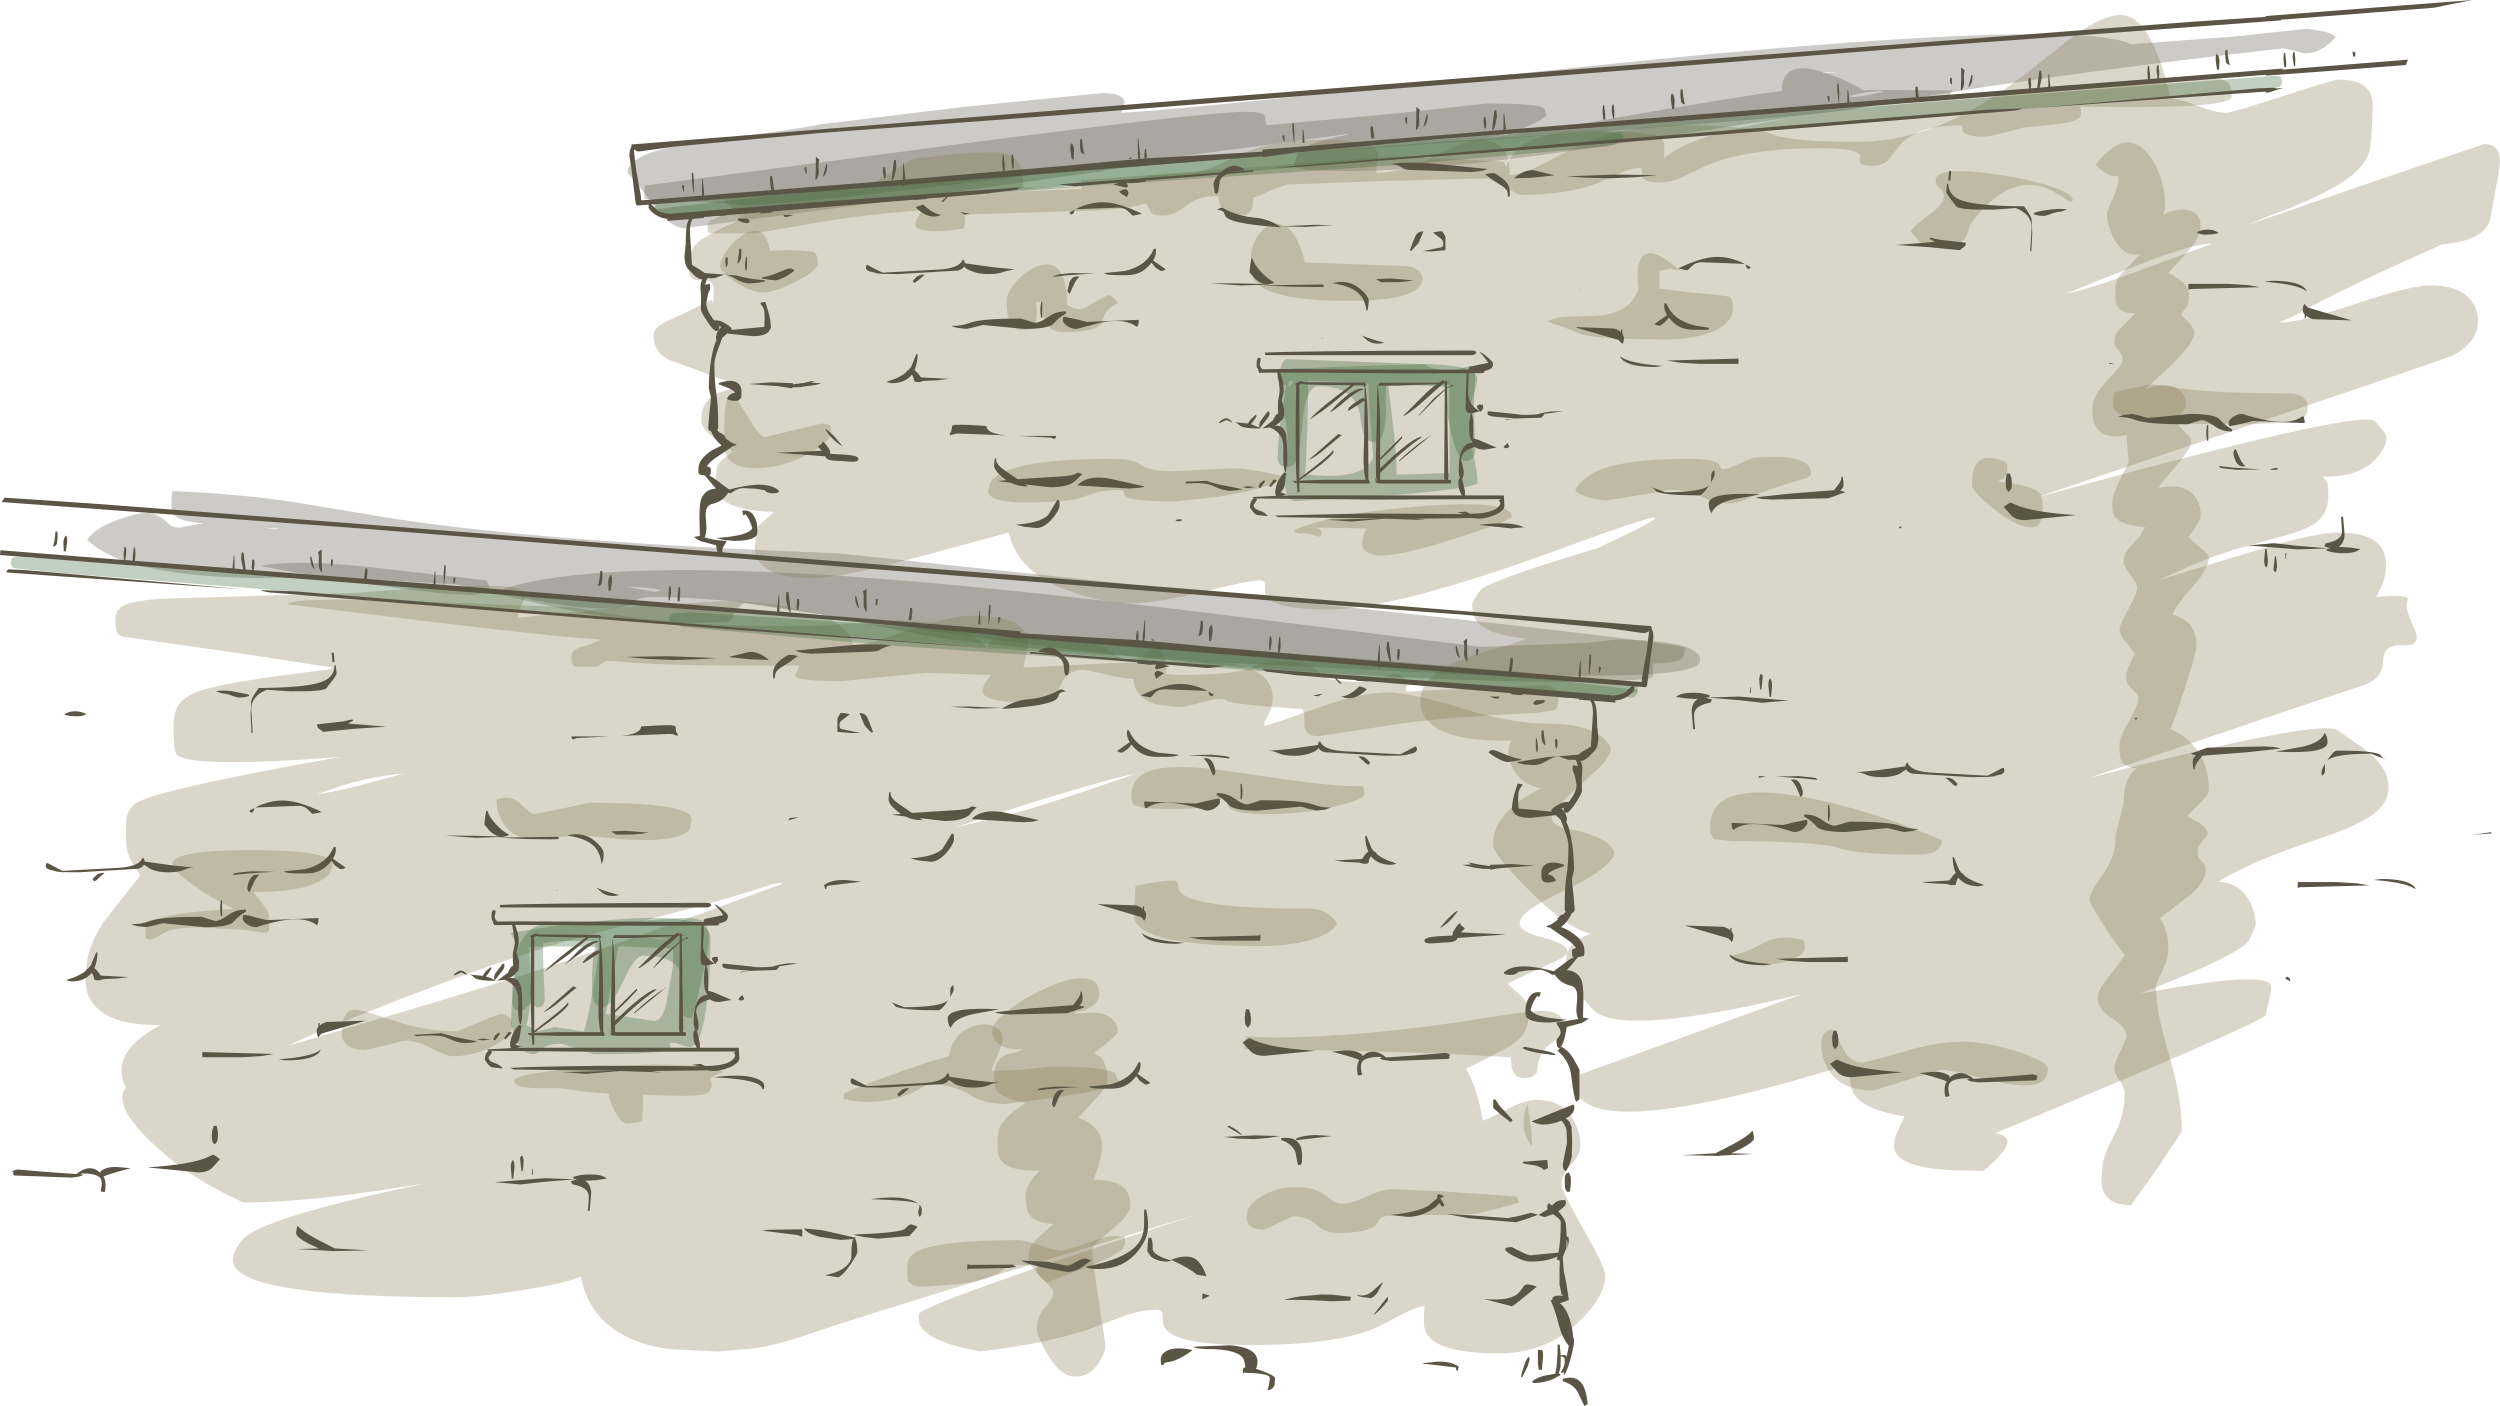<?xml version="1.0" encoding="UTF-8" standalone="no"?>
<svg xmlns:xlink="http://www.w3.org/1999/xlink" height="338.35px" width="601.55px" xmlns="http://www.w3.org/2000/svg">
  <g transform="matrix(1.0, 0.0, 0.0, 1.0, 299.75, 169.15)">
    <path d="M142.5 -151.75 L138.75 -151.75 139.0 -151.5 142.5 -151.75 M148.65 -146.05 L153.0 -147.0 153.25 -147.25 Q149.6 -147.25 145.0 -146.0 146.35 -145.65 148.65 -146.05 M49.35 -134.9 Q-34.25 -128.95 -34.25 -128.0 L-84.45 -120.95 -135.0 -114.25 Q-138.35 -114.25 -142.45 -119.75 -147.6 -126.7 -148.75 -127.5 -149.1 -132.4 -130.8 -135.3 -109.0 -137.8 -102.25 -139.25 L-68.15 -143.4 -34.5 -146.75 Q-29.35 -146.75 -29.15 -144.45 L-30.0 -142.0 Q-18.15 -142.65 22.65 -147.0 L99.3 -154.95 Q200.25 -164.75 213.0 -158.5 L237.7 -160.35 255.5 -162.25 259.65 -161.55 Q261.85 -160.85 262.25 -160.25 258.65 -156.05 254.45 -156.35 250.5 -157.5 249.5 -157.5 184.0 -150.1 147.0 -143.0 137.3 -141.1 49.35 -134.9" fill="#5b5546" fill-opacity="0.302" fill-rule="evenodd" stroke="none"/>
    <path d="M129.0 -147.25 Q129.0 -154.8 138.6 -151.9 143.45 -150.45 148.5 -147.5 L170.2 -147.4 169.65 -146.8 Q169.0 -146.2 170.5 -145.5 148.8 -143.95 95.2 -135.4 49.0 -128.0 24.5 -128.0 14.0 -128.0 12.0 -129.05 11.35 -129.4 11.6 -129.85 L12.0 -130.35 Q12.0 -132.65 14.9 -134.05 17.6 -135.4 24.5 -136.75 L25.0 -137.0 Q-8.95 -132.25 -56.65 -126.4 -111.2 -119.75 -120.0 -119.75 L-127.7 -120.4 -144.25 -121.25 -144.5 -121.3 Q-144.75 -121.35 -144.75 -122.85 L-144.5 -124.5 -71.8 -134.1 Q-9.4 -142.25 0.0 -142.25 4.15 -142.25 4.7 -141.2 4.65 -139.75 5.0 -139.0 L36.15 -141.85 58.0 -144.25 Q69.55 -144.25 71.5 -143.25 72.05 -142.95 72.05 -142.35 72.05 -141.75 72.5 -141.5 68.8 -138.1 57.5 -135.8 L84.85 -140.05 Q119.9 -146.2 129.0 -147.25" fill="#5b5546" fill-opacity="0.302" fill-rule="evenodd" stroke="none"/>
    <path d="M97.9 -9.5 L98.0 -8.0 98.05 -6.75 Q97.95 -6.1 97.05 -5.8 L85.0 -5.0 Q20.65 -5.0 -51.85 -14.1 -72.45 -16.7 -97.55 -20.6 L-120.75 -24.0 -122.95 -22.4 -123.25 -21.85 Q-123.25 -19.85 -124.75 -19.5 L-133.0 -19.25 Q-149.1 -19.25 -167.15 -23.25 L-189.75 -28.5 -214.25 -29.95 -240.1 -30.1 Q-270.3 -30.8 -278.75 -39.25 -277.05 -42.05 -271.2 -44.15 -266.65 -45.75 -264.5 -45.75 -261.9 -45.75 -259.6 -43.45 -257.7 -41.6 -255.0 -42.5 L-250.75 -43.25 Q-256.55 -43.55 -258.05 -45.45 -258.5 -46.05 -258.5 -48.0 L-258.45 -49.85 -258.25 -51.0 Q-242.85 -50.35 -229.85 -48.45 L-205.65 -44.45 Q-168.35 -38.65 -98.0 -36.0 L6.45 -24.95 Q97.75 -15.35 106.0 -13.25 105.5 -12.9 105.5 -12.15 105.45 -11.25 105.2 -10.95 104.3 -9.6 97.9 -9.5 M-233.65 -41.8 L-232.5 -42.0 -235.75 -42.0 -233.65 -41.8 M-140.75 -27.0 Q-141.05 -27.65 -149.25 -28.0 L-142.25 -26.75 -140.75 -27.0" fill="#5b5546" fill-opacity="0.302" fill-rule="evenodd" stroke="none"/>
    <path d="M89.0 -15.25 Q103.0 -15.25 107.5 -12.75 109.8 -11.45 109.25 -10.1 109.25 -7.4 94.0 -6.75 87.8 -6.5 60.0 -6.5 L-10.2 -9.95 Q-65.35 -13.65 -79.75 -16.75 L-106.15 -22.05 Q-126.45 -25.5 -142.75 -25.5 -146.05 -25.5 -147.6 -24.1 -149.1 -22.75 -153.5 -22.75 -161.35 -22.75 -171.3 -24.8 -176.3 -25.85 -180.0 -27.0 -155.15 -35.75 -78.3 -29.1 -50.6 -26.7 -9.85 -21.75 L56.5 -13.5 82.2 -14.45 89.0 -15.25" fill="#5b5546" fill-opacity="0.302" fill-rule="evenodd" stroke="none"/>
    <path d="M-237.0 -33.0 Q-229.0 -34.55 -212.25 -32.85 L-182.75 -29.5 -182.0 -28.0 Q-182.25 -27.3 -183.15 -26.7 -184.3 -26.0 -186.0 -26.0 -192.85 -26.0 -210.8 -28.55 -227.15 -30.9 -237.0 -33.0" fill="#5b5546" fill-opacity="0.302" fill-rule="evenodd" stroke="none"/>
    <path d="M147.0 -135.0 Q161.8 -135.0 176.6 -143.8 181.75 -146.85 188.05 -151.7 L197.7 -159.3 Q207.6 -166.9 212.3 -165.25 218.5 -163.1 222.5 -145.5 225.15 -145.25 229.45 -143.55 233.4 -142.0 236.0 -142.0 237.15 -142.0 249.5 -146.0 261.9 -150.0 263.0 -150.0 271.15 -150.0 271.15 -143.95 271.1 -137.9 270.5 -133.5 269.9 -129.15 263.7 -125.2 257.5 -121.25 247.0 -117.5 L241.0 -115.0 269.6 -124.85 298.0 -134.5 Q302.6 -134.5 301.6 -128.25 L299.5 -116.65 Q298.45 -111.3 287.9 -110.35 263.5 -99.6 252.0 -93.0 L248.5 -91.5 Q253.45 -91.5 266.95 -96.0 280.45 -100.5 285.0 -100.5 292.25 -100.5 295.05 -96.55 296.5 -94.5 296.5 -92.0 296.5 -86.8 290.4 -83.6 289.2 -82.95 190.45 -49.5 268.75 -71.0 271.7 -67.8 274.5 -64.8 274.5 -64.0 274.5 -61.45 271.9 -58.7 267.7 -54.2 259.0 -54.5 L259.95 -53.55 Q260.5 -53.0 260.5 -50.0 260.5 -45.95 257.95 -43.75 255.9 -42.0 250.7 -40.45 L239.2 -37.3 Q231.05 -34.85 224.0 -31.5 L219.5 -29.5 243.9 -36.95 Q257.15 -41.0 263.0 -41.0 273.9 -41.0 274.35 -33.9 274.6 -30.0 272.0 -25.5 280.35 -26.3 279.55 -24.7 278.7 -23.1 281.0 -18.35 283.3 -13.6 278.5 -13.9 273.65 -14.25 273.65 -9.95 273.65 -5.7 268.2 -4.0 262.7 -2.3 203.0 18.0 258.7 3.7 262.65 6.55 L268.8 10.8 Q275.0 15.4 275.0 20.25 275.0 24.05 271.2 26.85 268.25 29.05 261.45 31.55 252.9 34.45 248.2 36.25 239.85 39.45 234.0 43.0 239.25 43.3 241.6 47.8 243.0 50.5 243.0 53.0 243.0 54.15 241.4 57.05 239.55 60.45 215.0 70.0 246.15 64.1 246.7 68.15 246.85 69.4 246.2 71.7 245.5 74.2 245.5 75.0 245.5 76.5 180.25 103.55 187.45 104.5 177.45 112.6 L174.0 112.5 Q157.15 112.5 156.05 107.2 155.7 105.55 156.95 102.9 L158.5 99.5 Q148.1 97.75 146.15 93.7 145.5 92.5 145.4 90.25 145.35 87.85 145.0 87.0 76.9 108.15 79.15 89.85 L134.0 70.0 Q89.75 80.7 83.45 73.65 77.0 66.5 77.0 63.75 77.0 60.9 77.4 60.0 78.5 57.25 83.0 55.5 77.6 54.5 68.25 45.15 59.5 36.4 59.5 34.0 59.5 30.35 61.95 27.25 64.8 23.7 71.0 20.5 66.5 19.8 64.3 15.8 62.2 11.95 64.0 9.0 49.35 9.45 44.3 4.8 42.0 2.75 42.0 -0.5 42.0 -4.4 45.9 -7.25 50.9 -10.9 63.5 -14.0 L67.5 -15.5 Q59.0 -16.3 56.15 -19.05 54.5 -20.55 54.5 -23.5 54.5 -24.6 56.4 -27.05 58.3 -29.4 84.65 -37.25 116.15 -51.95 76.1 -37.2 36.0 -22.5 20.0 -22.5 6.45 -22.5 4.8 -26.0 4.55 -26.6 4.6 -28.4 4.65 -29.5 3.5 -29.5 0.8 -29.5 -10.3 -26.75 -21.35 -24.0 -28.0 -24.0 -34.1 -24.0 -41.85 -26.7 -54.95 -31.25 -57.0 -41.0 L-80.6 -34.65 Q-98.2 -30.0 -104.0 -30.0 -114.2 -30.0 -117.1 -34.05 -118.55 -36.1 -118.0 -38.5 -118.0 -41.7 -116.95 -42.95 L-114.0 -45.5 -113.5 -46.0 Q-122.7 -46.15 -125.85 -49.0 -127.5 -50.5 -127.5 -53.5 -127.5 -56.8 -126.6 -57.95 L-123.5 -60.5 Q-128.4 -64.05 -129.3 -64.9 -131.0 -66.45 -131.0 -68.0 -131.0 -71.0 -129.55 -72.65 -127.25 -75.35 -121.0 -76.0 L-138.7 -82.55 Q-142.5 -84.35 -142.5 -88.5 -142.5 -90.25 -139.6 -91.7 -134.0 -94.25 -128.5 -97.0 L-128.25 -96.35 Q-128.0 -96.35 -128.0 -99.5 -128.0 -102.0 -131.0 -101.75 -134.0 -101.5 -134.0 -104.0 -134.0 -108.6 -132.35 -110.35 -130.25 -112.6 -121.0 -116.5 L-127.0 -122.5 -120.5 -123.0 -104.4 -123.25 -93.0 -123.5 Q-91.8 -123.5 -86.15 -127.15 -80.4 -130.9 -79.5 -131.0 L-67.3 -132.4 -60.0 -132.5 Q-55.4 -132.5 -54.05 -128.7 -53.5 -127.25 -53.5 -124.0 -32.55 -124.0 -27.2 -125.75 L-23.35 -126.95 -14.0 -127.5 Q-11.3 -127.5 -8.3 -128.75 -6.5 -129.5 -2.5 -131.5 6.25 -135.5 18.0 -135.5 30.25 -135.5 31.7 -132.7 32.1 -131.85 31.7 -130.1 31.25 -128.25 31.5 -127.5 38.05 -127.65 45.55 -131.6 52.9 -135.5 56.0 -135.5 61.4 -135.5 62.95 -131.7 63.5 -130.35 63.5 -127.0 66.55 -127.25 70.55 -129.2 L78.4 -133.3 Q90.05 -139.0 104.0 -139.0 121.2 -139.0 126.15 -137.0 131.1 -135.0 147.0 -135.0 M232.5 -110.5 Q228.4 -110.5 218.55 -106.85 L203.5 -101.0 197.5 -98.5 Q204.2 -99.95 215.45 -104.2 L232.5 -110.5 M67.85 97.0 Q69.7 108.65 68.25 105.95 66.8 103.25 66.85 101.5 L67.0 99.75 Q67.0 98.0 67.8 96.5 L67.85 97.0" fill="#857a50" fill-opacity="0.302" fill-rule="evenodd" stroke="none"/>
    <path d="M-271.25 -16.5 Q-272.0 -17.0 -272.0 -20.0 -272.0 -22.4 -269.95 -23.45 -267.75 -24.55 -261.65 -25.05 L-214.0 -26.5 Q-178.0 -29.55 -174.05 -27.15 -172.75 -26.35 -174.0 -24.2 -175.45 -21.65 -175.0 -20.5 L-149.75 -23.05 -126.0 -24.5 Q-117.35 -24.5 -109.2 -22.9 -95.45 -20.2 -94.5 -14.0 -92.25 -13.65 -82.05 -17.2 -71.2 -21.0 -66.0 -21.0 -54.0 -21.0 -52.6 -15.95 -52.2 -14.35 -52.8 -11.8 L-53.5 -8.5 -32.55 -9.6 -12.0 -10.0 Q4.6 -10.0 6.3 -3.05 7.15 0.5 4.5 4.5 L4.5 5.5 Q5.3 5.5 16.45 1.5 27.55 -2.5 34.0 -2.5 39.95 -2.5 51.9 1.25 63.85 5.0 73.0 5.0 84.0 5.0 87.55 10.1 89.0 12.15 83.5 17.0 78.0 21.85 74.95 25.05 71.85 28.2 76.0 30.0 86.1 31.65 88.35 35.15 90.55 38.6 75.0 45.95 59.45 53.3 70.5 56.15 81.5 58.95 75.05 61.9 65.5 66.25 63.0 67.5 L66.65 70.9 Q68.0 72.55 68.0 75.75 68.0 79.35 64.55 81.9 62.45 83.4 53.0 88.0 56.0 93.35 57.0 100.5 58.3 100.15 63.15 97.65 67.15 95.5 70.0 95.5 76.3 95.5 79.0 100.6 80.5 103.4 80.5 106.25 80.5 108.75 78.25 111.15 76.0 113.5 76.0 116.0 76.0 117.4 81.25 126.6 86.5 135.8 86.5 137.75 86.5 142.85 80.05 149.0 72.15 156.5 61.0 156.5 46.7 156.5 43.75 152.05 42.75 150.6 42.85 148.25 L43.0 145.0 Q40.25 145.65 36.95 147.45 32.6 149.85 30.7 150.6 21.1 154.5 1.0 154.5 -17.1 154.5 -19.55 150.25 -19.95 149.5 -20.0 147.35 -20.0 146.0 -21.5 146.0 -24.8 146.0 -28.65 147.25 L-35.85 150.0 Q-46.25 154.0 -63.95 156.0 -75.25 154.0 -78.05 150.3 -78.95 149.15 -78.6 147.05 -78.2 144.7 -11.45 123.0 -88.85 146.25 -104.15 151.55 -115.65 155.5 -121.0 155.5 L-126.9 156.05 -139.2 155.45 Q-157.2 152.55 -160.0 138.0 -163.75 139.7 -175.2 141.45 -185.5 143.0 -190.0 143.0 -239.0 143.0 -243.3 135.6 -244.7 133.15 -241.45 129.2 -237.15 123.9 -196.95 115.5 -224.5 120.15 -241.15 120.2 -251.75 115.3 -257.95 110.35 -273.5 97.9 -269.45 92.5 -273.5 84.4 -262.0 78.0 L-261.0 77.5 Q-274.2 77.65 -277.85 71.6 -279.05 69.65 -279.15 67.2 L-279.0 64.75 Q-279.0 59.05 -274.85 52.75 L-266.0 41.5 -268.5 37.4 Q-269.5 35.1 -269.5 31.75 L-269.35 27.7 Q-269.0 25.8 -267.35 24.35 -263.75 21.15 -217.95 13.0 -255.55 15.85 -257.4 12.15 -258.0 11.0 -258.0 6.25 -258.0 2.65 -257.05 0.9 -255.85 -1.25 -252.35 -2.65 -246.3 -5.05 -221.0 -8.0 L-219.5 -8.5 -242.85 -12.05 -270.5 -16.0 -271.25 -16.5 M-46.0 22.3 Q-59.4 26.35 -70.0 30.0 L-55.55 26.5 Q-44.95 23.55 -26.5 17.0 -31.45 17.9 -46.0 22.3 M-111.95 43.3 L-113.5 43.5 Q-126.2 47.6 -138.75 50.8 L-158.55 55.9 Q-182.55 62.45 -224.0 79.5 L-230.5 82.5 Q-188.35 70.15 -173.15 65.25 -149.85 57.75 -111.5 43.5 L-111.95 43.3 M-202.5 17.0 Q-212.2 17.65 -223.5 22.0 -219.25 21.35 -213.6 19.95 L-204.5 17.5 -202.5 17.0" fill="#857a50" fill-opacity="0.302" fill-rule="evenodd" stroke="none"/>
    <path d="M-128.75 90.4 Q-128.9 90.75 -128.5 91.85 -128.5 93.85 -130.8 94.25 -133.7 94.8 -145.0 94.25 -145.0 97.5 -145.25 100.5 L-146.35 100.9 -149.0 101.25 Q-150.2 101.25 -151.8 98.25 -153.25 95.4 -153.25 94.0 L-159.05 93.55 -164.5 92.75 Q-164.65 92.65 -170.4 92.7 -176.0 92.55 -176.0 91.0 -176.0 88.8 -154.25 87.5 -132.05 86.1 -125.75 88.75 -128.55 89.95 -128.75 90.4" fill="#857a50" fill-opacity="0.302" fill-rule="evenodd" stroke="none"/>
    <path d="M18.5 -6.6 Q19.3 -5.9 20.25 -5.75 27.45 -4.45 31.4 -5.55 L35.5 -7.0 Q38.1 -7.0 38.55 -5.25 38.8 -4.3 38.5 -2.75 L54.3 -3.5 71.0 -4.25 Q74.15 -4.25 75.0 -2.8 L75.25 -1.1 Q75.25 1.15 74.25 1.75 L69.45 2.45 Q51.65 3.05 37.0 5.0 L24.4 6.95 17.5 8.0 Q14.5 8.0 14.1 5.5 14.2 2.5 13.75 1.5 -1.9 0.45 -4.25 -0.4 L-4.75 -0.85 -6.35 -1.0 Q-7.6 -1.0 -11.15 0.0 -14.75 1.0 -16.0 1.0 L-21.5 0.35 Q-26.75 -1.2 -27.0 -5.75 -30.3 -6.0 -34.3 -7.05 L-39.0 -8.0 Q-43.1 -8.0 -44.65 -4.0 -46.15 0.0 -50.0 0.0 -62.55 0.0 -63.25 -2.45 -63.65 -3.85 -61.25 -6.75 L-77.0 -7.25 -91.2 -5.85 -97.0 -5.25 Q-107.35 -5.25 -108.25 -6.3 -108.55 -6.65 -108.05 -7.5 -107.45 -8.5 -107.5 -9.0 -138.25 -8.75 -150.8 -9.95 L-153.95 -10.15 -156.0 -8.75 -161.5 -8.75 -161.85 -9.15 Q-162.25 -9.6 -162.25 -11.1 -162.25 -12.6 -160.55 -13.25 -157.55 -14.15 -155.0 -15.25 -166.05 -15.9 -197.0 -19.65 L-230.5 -23.75 Q-229.8 -25.45 -202.15 -24.55 L-162.0 -23.0 Q-144.15 -19.65 -127.8 -18.8 -121.6 -18.5 -104.0 -18.5 L-84.65 -19.85 Q-67.25 -19.85 -62.25 -13.25 -61.55 -16.0 -59.0 -16.0 L-48.45 -16.4 Q-37.15 -15.95 -32.0 -12.0 -28.1 -8.95 -23.95 -12.05 -22.25 -13.35 -21.5 -13.2 -20.35 -13.0 -19.25 -10.0 L-19.05 -8.55 -19.25 -7.0 -16.1 -6.75 Q-2.75 -6.75 0.8 -8.35 L3.15 -9.5 8.5 -10.0 Q14.45 -10.0 16.95 -8.05 L18.5 -6.6" fill="#857a50" fill-opacity="0.302" fill-rule="evenodd" stroke="none"/>
    <path d="M28.25 20.25 Q28.5 20.4 28.5 21.85 28.5 23.35 21.05 25.0 13.3 26.75 5.5 26.75 -2.3 26.75 -3.9 25.2 -4.4 24.7 -4.45 23.8 -4.55 22.8 -4.75 22.5 -7.0 23.15 -7.4 24.45 -9.05 25.5 -19.0 25.5 -25.3 25.5 -26.8 24.55 -27.5 24.1 -27.5 22.25 -27.5 17.3 -21.7 15.95 -17.05 14.9 -7.4 15.95 L10.7 18.55 Q21.85 20.15 28.0 20.0 L28.25 20.25" fill="#857a50" fill-opacity="0.302" fill-rule="evenodd" stroke="none"/>
    <path d="M19.7 50.75 Q20.95 51.5 22.0 53.0 21.05 55.35 15.9 56.9 10.65 58.5 3.5 58.5 -18.95 58.5 -24.75 54.5 -26.75 53.15 -26.95 51.1 L-26.75 48.1 -26.5 44.0 Q-18.4 42.4 -17.0 42.8 -16.45 42.95 -16.35 43.6 L-16.1 44.9 Q-14.25 49.5 15.0 49.5 17.8 49.5 19.7 50.75" fill="#857a50" fill-opacity="0.302" fill-rule="evenodd" stroke="none"/>
    <path d="M6.0 80.5 Q28.9 80.5 59.5 75.5 69.25 73.9 72.3 74.15 76.5 74.45 76.5 77.85 76.5 79.4 75.6 80.35 L73.55 81.85 Q70.4 84.0 70.0 89.0 L69.25 89.65 Q68.5 90.25 67.0 90.25 64.7 90.25 64.0 87.85 L63.75 85.25 47.7 84.4 Q28.45 83.65 0.0 83.25 -0.25 84.6 -0.25 82.1 L0.0 80.25 6.0 80.5" fill="#857a50" fill-opacity="0.302" fill-rule="evenodd" stroke="none"/>
    <path d="M65.25 118.75 L65.75 120.25 Q56.8 122.8 53.8 123.05 51.8 123.25 36.5 123.25 33.55 123.25 32.5 123.9 L31.4 125.4 Q30.1 127.5 22.0 127.5 19.0 127.5 16.9 125.5 14.75 123.5 11.25 123.5 L7.85 125.15 4.5 126.75 Q1.35 126.75 0.5 125.15 0.25 124.65 0.25 123.25 0.25 120.9 3.75 118.75 7.4 116.5 12.0 116.5 16.8 116.5 19.2 118.5 21.55 120.5 23.0 120.5 25.4 120.5 29.15 118.75 32.9 117.0 35.5 117.0 L47.1 117.5 65.25 118.75" fill="#857a50" fill-opacity="0.302" fill-rule="evenodd" stroke="none"/>
    <path d="M-81.5 135.85 Q-81.5 132.8 -78.05 131.5 -72.15 129.25 -54.5 129.25 -53.25 129.25 -49.6 130.5 -46.0 131.75 -44.75 131.75 -42.95 131.75 -37.05 129.55 -31.95 127.65 -29.75 128.5 L-29.35 128.3 Q-29.0 128.45 -29.0 130.0 -29.0 132.15 -36.95 135.25 L-48.0 139.5 -50.1 137.4 -50.5 135.25 -57.25 135.25 Q-59.35 138.45 -68.75 139.8 L-78.0 140.5 -80.0 140.15 Q-80.5 139.65 -81.25 139.25 L-81.5 135.85" fill="#857a50" fill-opacity="0.302" fill-rule="evenodd" stroke="none"/>
    <path d="M-76.5 91.75 L-80.4 93.9 Q-85.25 96.0 -91.0 96.0 -94.35 96.0 -96.25 95.25 L-96.5 95.6 Q-96.75 95.65 -96.75 94.1 -96.75 93.75 -87.7 90.4 -77.9 86.75 -71.5 85.0 -70.15 78.55 -64.3 77.45 -61.95 77.0 -60.25 77.95 -58.5 78.95 -58.5 81.0 -58.5 81.8 -59.7 84.75 L-61.25 88.5 -54.45 88.3 -46.5 87.5 Q-33.5 87.5 -31.55 89.05 -31.25 89.3 -30.95 90.3 -30.7 91.0 -29.5 91.25 -34.85 93.85 -58.0 96.5 -63.0 96.5 -66.65 94.15 -70.35 91.75 -76.5 91.75" fill="#857a50" fill-opacity="0.302" fill-rule="evenodd" stroke="none"/>
    <path d="M-212.0 83.5 Q-215.05 83.5 -216.55 82.0 -217.5 81.0 -217.5 80.1 -217.5 75.3 -215.9 74.25 -214.65 73.35 -211.0 74.5 L-202.45 77.25 Q-196.15 79.0 -190.0 79.0 -189.5 79.0 -185.1 77.1 -180.35 75.05 -179.0 74.75 -177.55 75.35 -177.3 75.55 -176.5 76.2 -176.5 77.85 -176.5 80.15 -180.95 82.5 -185.7 85.0 -191.0 85.0 -192.05 85.0 -195.8 83.15 -199.6 81.25 -201.85 81.25 -203.1 81.25 -206.9 82.4 L-212.0 83.5" fill="#857a50" fill-opacity="0.302" fill-rule="evenodd" stroke="none"/>
    <path d="M-223.05 43.0 Q-227.9 45.5 -238.75 45.5 L-236.65 48.2 Q-235.0 50.35 -235.0 51.1 L-235.0 54.6 Q-235.2 55.4 -236.45 55.25 L-241.45 54.55 -252.0 54.0 Q-258.3 54.0 -260.55 55.45 -262.9 56.95 -263.75 57.0 -264.1 56.65 -264.55 56.7 -264.75 56.6 -264.75 55.1 -264.75 52.7 -260.5 51.55 -255.95 50.3 -243.5 49.5 -248.2 47.45 -253.15 43.9 -258.25 40.2 -258.25 38.75 -258.25 35.35 -239.0 35.4 -219.75 35.4 -219.75 38.85 -219.75 41.25 -223.05 43.0" fill="#857a50" fill-opacity="0.302" fill-rule="evenodd" stroke="none"/>
    <path d="M-135.25 26.05 Q-133.6 26.7 -133.4 27.7 -133.3 28.2 -133.5 29.0 L-133.65 30.1 Q-134.15 31.2 -136.05 31.9 -142.05 34.15 -159.75 31.75 L-164.75 32.2 -171.0 32.75 Q-176.55 32.75 -178.9 28.45 -180.25 26.0 -180.25 23.25 -177.05 21.95 -174.65 24.15 -171.9 26.75 -171.25 26.75 L-164.45 25.4 -158.0 24.0 Q-140.1 24.0 -135.25 26.05" fill="#857a50" fill-opacity="0.302" fill-rule="evenodd" stroke="none"/>
    <path d="M105.05 -126.55 Q102.3 -125.25 100.0 -125.25 96.25 -125.25 95.5 -126.35 95.4 -126.55 95.25 -128.75 93.0 -128.75 90.55 -127.75 L85.65 -125.5 Q78.0 -122.25 66.0 -122.25 65.8 -122.25 62.1 -124.25 L58.25 -126.25 33.45 -125.6 10.0 -124.75 5.75 -123.25 Q3.4 -121.95 1.9 -121.65 1.75 -121.6 1.75 -120.5 1.75 -117.25 -1.5 -117.25 -6.5 -117.25 -6.5 -122.0 -11.55 -122.05 -14.35 -119.65 -17.2 -117.25 -20.0 -117.25 -22.35 -117.25 -22.95 -118.3 L-24.0 -120.25 Q-27.1 -119.0 -35.2 -118.55 L-67.6 -117.5 -67.5 -116.1 -67.75 -114.25 -69.85 -113.85 -73.5 -113.5 Q-78.75 -113.5 -79.4 -114.65 -79.9 -115.45 -78.0 -118.5 -91.45 -117.6 -103.3 -115.55 L-118.0 -113.0 -128.75 -113.0 -129.3 -113.25 Q-129.5 -113.35 -129.5 -114.85 -129.5 -118.75 -99.05 -121.0 L-62.0 -122.5 -54.45 -123.05 -39.25 -123.75 -39.5 -124.0 -39.75 -125.75 35.5 -131.5 62.0 -130.25 62.75 -129.0 Q65.1 -137.1 81.15 -137.75 89.2 -138.05 97.0 -136.75 100.3 -136.75 100.75 -134.3 100.55 -131.6 100.75 -131.25 L100.75 -131.0 Q107.05 -137.35 136.15 -141.55 164.0 -145.55 232.0 -150.25 235.2 -150.55 236.5 -149.05 237.25 -148.2 237.25 -147.1 L237.2 -145.7 Q236.75 -144.9 234.1 -144.4 227.0 -143.05 200.9 -143.5 L201.0 -142.0 Q201.0 -140.65 199.3 -140.1 196.55 -139.15 187.25 -138.5 L182.95 -137.35 Q178.95 -136.25 177.5 -136.25 173.4 -136.25 172.5 -137.6 172.45 -139.0 172.25 -139.0 161.45 -139.0 157.3 -134.1 L154.75 -130.75 Q153.3 -129.25 151.0 -129.25 148.35 -129.25 147.95 -129.9 147.65 -130.3 147.9 -131.35 147.8 -133.5 138.5 -133.5 120.85 -133.5 110.95 -129.35 L105.05 -126.55" fill="#857a50" fill-opacity="0.302" fill-rule="evenodd" stroke="none"/>
    <path d="M160.0 -113.5 Q160.7 -114.8 164.65 -117.65 168.0 -120.05 168.0 -122.0 168.0 -123.25 167.0 -123.85 166.0 -124.5 166.0 -125.75 166.0 -129.55 182.5 -126.9 189.1 -125.85 193.85 -124.25 199.0 -122.55 199.0 -121.1 199.0 -120.1 197.15 -121.35 194.05 -123.4 192.0 -124.1 182.95 -127.0 174.25 -115.0 173.75 -112.85 173.05 -111.85 171.85 -110.0 167.0 -110.0 163.35 -110.0 161.95 -111.1 L160.0 -113.5" fill="#857a50" fill-opacity="0.302" fill-rule="evenodd" stroke="none"/>
    <path d="M103.95 -104.15 L102.25 -104.5 99.5 -104.0 99.5 -99.75 106.8 -98.8 113.0 -98.25 116.5 -97.75 116.9 -97.1 Q117.25 -96.55 117.25 -95.1 117.25 -91.6 112.75 -89.5 108.3 -87.5 101.0 -87.5 85.5 -87.5 80.9 -88.65 76.9 -90.4 72.5 -91.75 74.05 -92.8 77.65 -92.95 L84.25 -93.15 Q92.75 -93.75 94.5 -99.75 93.85 -105.2 95.25 -107.15 97.4 -110.35 104.5 -104.0 104.15 -103.9 103.95 -104.15" fill="#857a50" fill-opacity="0.302" fill-rule="evenodd" stroke="none"/>
    <path d="M39.05 -105.1 Q42.5 -104.35 42.5 -102.0 42.5 -99.8 39.05 -98.45 34.6 -96.75 25.0 -96.75 8.35 -96.75 3.55 -100.3 1.8 -101.6 1.4 -103.6 1.25 -104.2 1.25 -107.0 1.25 -109.8 2.75 -112.2 4.2 -114.55 6.3 -115.1 11.6 -116.55 14.25 -106.0 L39.05 -105.1" fill="#857a50" fill-opacity="0.302" fill-rule="evenodd" stroke="none"/>
    <path d="M-50.3 -105.0 Q-43.05 -107.8 -43.0 -95.75 L-42.0 -95.25 Q-41.0 -94.75 -39.5 -94.75 -39.3 -94.75 -36.3 -96.45 L-33.0 -98.25 Q-31.75 -97.75 -30.75 -96.25 -33.05 -95.1 -33.9 -93.6 L-34.7 -91.4 Q-35.65 -89.25 -44.0 -89.25 -47.45 -89.25 -48.55 -92.65 -49.0 -94.0 -49.0 -96.5 L-50.5 -96.5 Q-50.1 -94.3 -50.3 -92.75 -50.7 -89.75 -54.0 -89.75 -56.5 -89.75 -57.25 -93.3 -57.6 -95.05 -57.5 -97.0 -57.5 -98.75 -55.25 -101.35 -52.95 -103.95 -50.3 -105.0" fill="#857a50" fill-opacity="0.302" fill-rule="evenodd" stroke="none"/>
    <path d="M-126.5 -105.0 Q-126.5 -106.6 -124.85 -108.9 -123.25 -111.2 -121.15 -112.5 -115.65 -115.95 -114.5 -108.75 -109.0 -109.25 -103.75 -108.5 L-103.35 -107.85 Q-103.0 -107.3 -103.0 -105.85 -103.0 -103.95 -108.5 -101.25 -113.65 -98.75 -116.0 -98.75 -119.15 -98.75 -123.05 -101.5 -126.5 -103.95 -126.5 -105.0" fill="#857a50" fill-opacity="0.302" fill-rule="evenodd" stroke="none"/>
    <path d="M9.5 -53.75 Q2.9 -51.05 -7.05 -49.55 L-17.0 -48.5 Q-28.0 -48.5 -29.05 -49.85 -29.35 -50.2 -29.25 -50.8 -29.35 -51.25 -30.75 -51.25 -35.05 -51.25 -38.65 -49.75 -42.25 -48.25 -52.5 -48.25 -59.8 -48.25 -61.45 -49.85 -62.0 -50.35 -61.95 -51.05 L-61.75 -51.75 Q-61.75 -54.1 -58.0 -55.7 -51.0 -58.75 -32.5 -58.75 -27.1 -58.75 -25.15 -57.25 -23.25 -55.75 -17.5 -55.75 L-3.55 -56.45 Q0.3 -56.6 9.25 -54.5 L9.5 -53.75" fill="#857a50" fill-opacity="0.302" fill-rule="evenodd" stroke="none"/>
    <path d="M-102.0 -67.25 L-100.4 -67.0 Q-99.75 -66.8 -99.75 -65.25 -99.75 -62.8 -105.55 -59.75 -111.7 -56.5 -118.0 -56.5 -124.25 -56.5 -125.5 -60.7 -126.1 -62.8 -125.5 -64.5 -125.5 -72.15 -124.5 -73.7 -123.7 -74.95 -122.0 -72.5 L-118.75 -67.15 Q-116.75 -64.0 -115.5 -64.0 L-102.0 -67.25" fill="#857a50" fill-opacity="0.302" fill-rule="evenodd" stroke="none"/>
    <path d="M28.05 -38.2 Q27.95 -39.6 29.0 -42.0 L16.8 -42.2 Q18.25 -41.75 18.25 -41.25 18.25 -39.8 17.6 -40.05 L15.1 -40.75 12.65 -40.85 Q12.05 -40.95 11.5 -41.5 20.75 -45.7 42.15 -47.35 64.0 -49.0 64.0 -44.85 64.0 -43.9 51.0 -39.75 37.55 -35.5 33.0 -35.5 28.2 -35.5 28.05 -38.2" fill="#857a50" fill-opacity="0.302" fill-rule="evenodd" stroke="none"/>
    <path d="M134.0 -53.85 Q128.85 -52.4 123.75 -50.5 L119.85 -48.8 Q118.0 -48.0 116.5 -48.0 112.8 -48.0 109.7 -49.6 106.65 -51.25 102.0 -51.25 L94.5 -50.0 87.0 -48.75 Q84.9 -48.75 82.55 -49.45 79.95 -50.2 79.25 -51.25 81.3 -54.55 85.25 -56.1 91.9 -58.75 106.5 -58.75 112.5 -58.75 113.85 -57.5 L114.3 -56.65 Q114.4 -56.25 114.75 -56.25 115.95 -56.25 118.7 -57.55 L122.0 -59.0 Q131.6 -59.85 134.7 -57.7 136.0 -56.85 136.0 -55.1 136.0 -54.4 134.0 -53.85" fill="#857a50" fill-opacity="0.302" fill-rule="evenodd" stroke="none"/>
    <path d="M142.6 34.9 Q137.65 33.25 117.0 33.25 L112.5 32.75 112.15 31.9 Q111.75 31.2 111.75 29.75 111.75 17.25 139.65 23.75 153.55 27.0 167.5 33.0 167.5 36.5 161.5 36.5 147.55 36.5 142.6 34.9" fill="#857a50" fill-opacity="0.302" fill-rule="evenodd" stroke="none"/>
    <path d="M211.5 -69.0 Q209.3 -69.75 208.85 -70.95 L208.75 -73.1 209.0 -74.75 217.5 -76.65 221.15 -76.35 Q229.45 -74.5 250.5 -74.5 255.5 -74.5 255.5 -71.0 255.5 -68.2 252.05 -67.5 L239.0 -67.0 Q217.35 -67.0 211.5 -69.0" fill="#857a50" fill-opacity="0.302" fill-rule="evenodd" stroke="none"/>
    <path d="M182.75 -58.0 Q183.25 -57.75 183.25 -56.25 183.25 -54.7 182.45 -54.1 L181.25 -53.5 181.25 -53.25 Q188.95 -52.3 190.7 -50.8 191.75 -50.0 191.75 -46.75 191.75 -42.25 189.0 -42.25 185.6 -42.25 180.0 -46.7 174.75 -50.9 174.75 -52.5 174.75 -55.75 175.65 -57.25 177.35 -60.15 182.25 -58.25 L182.75 -58.0" fill="#857a50" fill-opacity="0.302" fill-rule="evenodd" stroke="none"/>
    <path d="M186.0 84.0 Q193.0 86.35 193.0 87.85 193.0 90.3 191.25 91.3 189.95 92.0 187.5 92.0 183.7 92.0 176.7 90.15 169.65 88.25 167.1 88.25 L151.0 93.25 Q143.1 93.25 140.05 88.0 138.5 85.3 138.5 82.0 138.5 80.3 139.2 79.5 139.7 78.95 141.0 78.5 141.75 79.25 144.0 83.65 145.5 86.5 148.25 86.5 149.55 86.5 157.9 84.0 166.25 81.5 172.0 81.5 178.5 81.5 186.0 84.0" fill="#857a50" fill-opacity="0.302" fill-rule="evenodd" stroke="none"/>
    <path d="M116.25 60.75 Q119.55 60.55 124.65 57.75 128.55 55.6 134.0 57.0 L134.25 57.25 Q134.5 57.4 134.5 58.85 134.5 60.3 132.0 61.5 128.75 63.0 123.0 63.0 121.2 63.0 118.8 62.15 116.45 61.35 116.25 60.75" fill="#857a50" fill-opacity="0.302" fill-rule="evenodd" stroke="none"/>
    <path d="M217.9 -131.05 Q220.0 -128.0 220.85 -123.65 221.65 -119.5 220.75 -117.5 221.15 -117.6 222.2 -118.2 L225.0 -118.75 Q229.75 -118.75 229.75 -114.85 229.75 -112.15 226.75 -108.65 L222.0 -103.5 Q224.95 -101.9 226.05 -100.6 227.0 -99.45 227.0 -98.0 227.0 -96.35 226.45 -95.35 L225.0 -93.5 227.2 -91.25 Q228.25 -89.95 228.25 -89.0 228.25 -86.85 223.05 -81.65 L216.5 -75.5 Q221.75 -77.45 224.4 -75.45 226.25 -74.1 226.25 -72.0 226.25 -70.75 225.25 -69.9 224.25 -69.1 224.25 -67.85 224.25 -66.65 225.9 -65.25 227.5 -63.8 227.5 -63.0 227.5 -61.5 225.1 -58.5 L220.0 -52.5 219.75 -51.75 Q226.3 -53.15 228.7 -49.2 229.9 -47.25 229.75 -45.0 229.75 -44.4 228.95 -42.95 228.0 -41.25 226.75 -40.0 228.4 -38.35 230.6 -36.6 231.75 -35.7 231.75 -35.1 231.75 -32.3 227.85 -28.0 223.55 -23.2 223.0 -21.25 228.75 -19.8 228.75 -13.75 228.75 -12.25 226.15 -4.05 223.6 3.85 222.5 6.25 228.55 9.0 230.75 14.8 231.75 17.55 231.75 20.85 231.75 21.85 230.4 23.35 L226.75 27.0 226.5 27.25 Q232.3 30.1 231.35 31.9 L229.95 33.6 Q229.0 34.8 229.0 36.0 229.0 37.25 230.0 38.05 231.0 38.85 231.0 40.1 231.0 42.9 227.4 46.1 L220.0 51.75 Q222.0 54.75 222.0 58.85 222.0 61.55 220.5 64.6 219.0 67.6 219.0 68.25 219.0 74.3 222.15 84.65 225.25 95.0 225.25 103.1 L219.25 112.15 213.0 120.85 Q207.6 120.85 206.25 117.2 205.85 116.0 205.9 114.6 L206.0 113.25 Q206.0 109.35 208.75 104.4 211.5 99.45 211.5 93.85 211.5 92.6 210.25 90.85 209.0 89.1 209.0 87.85 209.0 86.8 210.5 83.7 L212.0 80.35 Q212.0 78.05 208.5 75.9 205.0 73.75 205.0 71.0 205.0 69.1 207.05 66.65 210.2 62.85 211.5 60.5 209.8 58.8 206.35 53.35 203.0 48.05 203.0 47.25 203.0 45.85 206.15 41.4 209.25 36.9 209.25 33.0 209.25 31.9 210.25 28.05 L211.25 24.0 Q211.25 17.7 214.5 15.75 211.3 15.5 210.5 13.5 210.25 12.85 210.25 10.0 210.25 8.15 212.5 4.4 214.75 0.65 214.75 -1.25 214.75 -1.9 213.9 -2.7 L212.4 -4.3 Q210.8 -6.75 214.0 -11.75 L211.45 -15.05 Q210.25 -16.6 210.25 -17.75 210.25 -18.8 212.4 -22.6 214.5 -26.4 214.5 -27.85 214.5 -28.6 212.9 -30.85 211.25 -33.1 211.25 -33.85 211.25 -35.25 211.85 -36.25 212.65 -37.65 215.25 -40.25 215.65 -41.35 216.5 -42.25 210.6 -42.8 209.05 -44.85 208.5 -45.55 208.5 -47.85 208.5 -50.15 210.5 -54.0 L212.5 -58.0 212.15 -61.45 Q211.85 -63.4 212.0 -64.5 206.05 -63.1 204.3 -67.05 203.75 -68.25 203.7 -69.9 203.65 -70.7 203.75 -71.25 203.75 -73.95 207.4 -77.7 211.0 -81.45 211.0 -82.5 211.0 -83.75 210.0 -84.75 209.0 -85.75 209.0 -87.0 209.0 -88.5 210.1 -89.8 L214.0 -93.75 Q210.5 -93.65 209.55 -95.85 209.25 -96.55 209.25 -98.85 209.25 -101.4 210.05 -102.55 L214.75 -107.5 215.25 -108.0 Q211.35 -107.2 209.0 -111.6 207.25 -114.85 207.25 -117.75 207.25 -118.4 208.65 -121.45 210.0 -124.5 210.0 -126.0 L209.85 -126.85 209.15 -126.75 Q207.35 -126.65 204.5 -129.5 212.25 -139.45 217.9 -131.05" fill="#857a50" fill-opacity="0.302" fill-rule="evenodd" stroke="none"/>
    <path d="M-48.1 68.6 Q-42.7 66.15 -39.25 66.2 -35.25 66.3 -35.25 70.1 -35.25 71.55 -36.85 72.85 -38.55 74.15 -40.75 74.25 L-41.25 74.75 -37.0 74.5 Q-33.1 74.5 -31.55 76.75 -30.75 77.9 -30.75 79.0 -30.75 79.9 -36.5 84.25 -34.75 84.8 -33.9 86.85 -33.25 88.35 -33.25 90.25 -33.25 92.2 -35.25 94.35 L-40.25 99.75 Q-34.4 102.15 -34.55 106.8 -34.65 109.45 -36.5 114.5 L-36.75 114.75 Q-30.75 114.6 -28.7 117.35 -27.75 118.7 -27.75 121.1 -27.75 123.0 -32.35 126.8 -37.0 130.55 -37.0 131.6 -37.0 133.6 -33.75 154.5 -33.75 156.2 -35.25 158.6 -37.4 162.1 -41.0 162.1 -44.6 162.1 -47.8 156.55 -50.25 152.25 -50.25 150.75 -50.25 147.5 -48.25 145.35 -46.25 143.2 -46.25 141.75 -46.25 141.2 -49.25 138.15 -52.25 135.1 -52.25 134.0 -52.25 131.4 -51.5 130.3 -50.75 129.2 -46.25 125.35 -51.3 125.2 -52.6 122.15 L-53.0 118.75 Q-53.0 116.0 -50.25 113.25 L-49.5 112.5 Q-57.1 112.8 -59.1 109.8 -59.75 108.9 -59.75 106.0 -59.75 103.0 -58.95 101.6 -57.65 99.3 -53.0 96.25 -58.65 95.2 -60.05 93.1 -60.5 92.5 -60.5 90.1 -60.5 87.45 -59.7 86.25 -58.45 84.35 -54.75 84.0 L-53.5 83.25 Q-58.3 83.7 -60.1 81.4 -61.0 80.25 -61.0 78.75 -61.0 77.05 -57.0 73.9 -53.05 70.85 -48.1 68.6" fill="#857a50" fill-opacity="0.302" fill-rule="evenodd" stroke="none"/>
    <path d="M-137.8 63.25 L-137.8 59.05 -150.9 58.55 -152.4 66.35 -153.9 74.5 -153.9 74.8 -142.4 76.5 Q-140.15 76.5 -139.2 71.2 L-137.8 63.25 M-129.45 70.3 Q-130.7 82.8 -133.9 82.8 L-135.75 82.3 Q-137.0 81.75 -137.65 81.75 -138.95 81.75 -138.65 82.2 -138.15 82.85 -138.45 83.15 -139.9 84.5 -156.9 84.5 L-164.6 82.0 Q-168.15 82.0 -169.3 83.25 -170.45 84.5 -171.4 84.5 -174.05 84.5 -175.65 80.95 L-176.8 77.25 Q-176.8 73.55 -176.1 67.9 -175.4 62.3 -175.4 58.1 -175.4 57.85 -176.15 56.65 L-176.9 55.35 Q-164.85 53.2 -152.85 52.2 -128.8 50.15 -128.8 56.6 -128.8 63.95 -129.45 70.3 M-156.05 58.75 L-164.75 58.6 Q-168.75 58.5 -172.4 58.75 L-172.15 67.85 Q-172.0 73.6 -173.05 77.5 -170.7 79.0 -170.35 79.0 L-168.35 78.5 -166.4 78.0 -163.15 78.4 -159.3 79.05 Q-158.5 77.2 -157.15 69.5 -155.9 62.4 -155.9 61.1 -155.9 59.8 -156.05 58.75" fill="#336633" fill-opacity="0.302" fill-rule="evenodd" stroke="none"/>
    <path d="M-137.4 57.0 L-144.15 56.3 -143.9 56.5 -140.45 56.9 -137.4 57.0 M-129.15 57.35 Q-129.15 58.4 -131.05 67.0 -133.0 75.8 -133.4 75.8 -135.8 75.8 -135.9 73.45 L-135.4 68.3 Q-134.9 60.8 -145.05 60.8 -147.0 60.8 -149.85 67.05 -152.7 73.25 -154.9 73.25 -156.9 73.25 -157.3 69.25 L-157.3 65.05 -157.0 61.15 -156.3 57.25 -164.9 57.25 -169.05 57.8 Q-169.15 62.3 -168.65 71.35 -168.65 71.9 -169.0 72.5 -169.5 73.25 -170.4 73.25 -171.0 73.25 -171.2 72.75 -171.4 72.25 -172.05 72.25 L-172.95 73.15 Q-173.8 74.05 -174.4 74.05 -175.8 74.05 -176.3 73.05 L-176.55 71.9 Q-176.55 64.9 -175.8 61.5 -173.9 53.25 -168.0 53.25 L-147.7 52.55 -135.9 51.75 Q-131.8 51.6 -130.45 52.7 -129.15 53.8 -129.15 57.35" fill="#336633" fill-opacity="0.302" fill-rule="evenodd" stroke="none"/>
    <path d="M55.65 -78.4 Q55.85 -77.4 54.9 -74.5 53.8 -71.2 53.8 -69.1 53.8 -64.6 54.8 -59.8 55.8 -55.0 55.8 -53.0 55.8 -51.8 37.5 -50.15 L12.0 -48.6 Q9.05 -48.6 9.25 -56.05 9.35 -59.8 10.05 -63.65 10.05 -66.4 9.05 -69.8 L8.0 -73.6 8.05 -78.5 Q8.45 -82.75 10.0 -82.75 L40.6 -81.6 Q54.9 -81.6 55.65 -78.4 M49.05 -76.5 L34.3 -76.5 35.55 -65.9 Q36.3 -59.05 36.3 -55.1 L36.3 -55.0 38.5 -55.0 49.05 -55.35 49.05 -76.5 M24.55 -77.2 L15.0 -77.5 Q15.0 -65.85 14.3 -55.0 25.5 -53.8 29.1 -56.9 30.95 -58.45 30.55 -60.55 L30.05 -67.05 Q29.55 -73.5 29.55 -76.85 L24.55 -77.2" fill="#336633" fill-opacity="0.302" fill-rule="evenodd" stroke="none"/>
    <path d="M52.75 -58.25 Q51.1 -58.25 49.45 -64.9 47.85 -71.45 48.25 -76.0 L33.75 -77.1 33.7 -68.6 Q33.25 -62.75 31.0 -62.75 28.95 -62.75 28.3 -64.85 27.9 -66.1 27.5 -69.5 26.1 -76.25 17.5 -76.25 14.35 -76.25 13.55 -66.5 13.1 -61.5 12.65 -59.8 11.85 -56.75 10.0 -56.75 8.15 -56.75 7.75 -58.3 7.6 -59.1 7.75 -60.0 7.75 -63.2 8.4 -68.0 L9.75 -76.5 9.0 -76.6 7.55 -78.0 Q7.55 -78.9 8.7 -79.65 10.0 -80.5 12.0 -80.5 L29.85 -81.15 43.0 -81.5 Q47.3 -78.8 52.9 -80.8 54.55 -81.4 54.9 -80.65 55.4 -79.65 55.05 -75.35 54.8 -72.6 55.0 -67.0 L55.25 -61.1 Q55.25 -58.25 52.75 -58.25 M10.3 -77.35 L10.25 -76.25 10.55 -76.0 11.5 -77.5 10.3 -77.35" fill="#336633" fill-opacity="0.302" fill-rule="evenodd" stroke="none"/>
    <path d="M66.95 -7.35 L93.85 -4.5 94.3 -4.2 94.35 -3.15 Q94.3 -2.25 93.95 -1.85 93.7 -1.6 92.95 -1.3 L37.65 -5.3 -285.45 -31.3 -296.1 -32.4 Q-296.75 -32.55 -296.85 -32.85 L-297.2 -33.5 -297.0 -34.7 Q-296.55 -35.35 -294.2 -35.15 L32.35 -10.25 66.95 -7.35" fill="#336633" fill-opacity="0.302" fill-rule="evenodd" stroke="none"/>
    <path d="M84.9 -1.4 L-6.6 -8.45 -86.75 -13.9 -135.3 -18.25 -136.6 -18.7 -138.5 -19.75 -138.6 -19.55 Q-138.8 -19.5 -138.7 -20.3 -138.65 -21.15 -138.0 -21.5 L-133.4 -21.8 -95.8 -19.4 -33.0 -14.45 20.4 -10.6 Q54.4 -8.05 94.25 -3.1 91.75 -0.9 84.9 -1.4" fill="#336633" fill-opacity="0.302" fill-rule="evenodd" stroke="none"/>
    <path d="M-114.75 -123.05 L-141.65 -120.2 -142.1 -119.9 -142.15 -118.85 Q-142.1 -117.95 -141.75 -117.55 -141.5 -117.3 -140.75 -117.0 L-85.45 -121.0 237.65 -147.0 248.3 -148.1 249.05 -148.55 249.4 -149.2 249.2 -150.4 Q248.75 -151.05 246.4 -150.85 L-80.15 -125.95 -114.75 -123.05" fill="#336633" fill-opacity="0.302" fill-rule="evenodd" stroke="none"/>
    <path d="M-132.7 -117.1 L-41.2 -124.15 38.95 -129.6 87.5 -133.95 88.8 -134.4 Q89.95 -134.9 90.7 -135.45 L90.8 -135.25 Q91.0 -135.2 90.9 -136.0 90.85 -136.85 90.2 -137.2 L85.6 -137.5 48.0 -135.1 -14.8 -130.15 -68.2 -126.3 Q-102.2 -123.75 -142.05 -118.8 -139.55 -116.6 -132.7 -117.1" fill="#336633" fill-opacity="0.302" fill-rule="evenodd" stroke="none"/>
    <path d="M97.7 -17.95 L97.65 -17.85 Q98.1 -17.2 98.1 -15.75 L97.65 -12.9 96.7 -5.2 96.55 -4.15 96.45 -4.0 96.25 -3.8 93.45 -4.0 93.5 -3.5 Q93.4 -2.6 91.85 -1.6 90.45 -0.65 88.85 -0.6 L89.05 -0.1 80.2 -0.8 80.15 -1.1 73.25 -1.6 66.4 -2.15 66.65 -1.95 66.65 -1.85 64.25 -2.05 63.4 -2.4 29.7 -5.2 29.2 -5.15 26.65 -5.35 26.5 -5.5 21.9 -5.85 23.05 -4.8 22.65 -4.6 21.45 -5.9 11.4 -6.75 10.95 -6.85 5.0 -7.55 3.9 -8.2 62.05 -3.95 87.95 -1.85 88.1 -1.75 Q90.4 -2.0 91.25 -2.5 L92.9 -4.05 38.55 -8.25 32.3 -8.7 32.35 -8.3 31.85 -8.75 -54.35 -15.65 -54.35 -15.45 -62.1 -16.55 -97.35 -19.85 -145.45 -23.4 -299.75 -35.6 -299.65 -36.75 -269.95 -34.4 -270.0 -35.9 -269.8 -37.6 -269.55 -37.55 Q-269.3 -37.0 -269.4 -35.85 L-269.6 -34.4 -267.8 -34.25 -267.8 -35.25 -267.55 -37.4 -267.3 -37.4 Q-267.1 -36.6 -267.2 -35.2 L-267.3 -34.2 -243.8 -32.4 -243.5 -35.45 -243.35 -35.45 -243.3 -32.35 -241.2 -32.15 -241.35 -32.75 -241.75 -34.6 -241.6 -36.25 -241.15 -36.2 -240.65 -32.1 -239.05 -32.0 -239.2 -32.6 -239.05 -34.5 -238.6 -34.5 -238.5 -33.55 -238.7 -31.95 -212.15 -29.9 -211.85 -32.4 -211.4 -32.35 -211.3 -31.55 -211.5 -29.85 -198.1 -28.8 -195.45 -28.6 -195.45 -28.75 -195.15 -31.65 -195.0 -31.65 -194.95 -28.75 -194.95 -28.55 -193.0 -28.4 -193.0 -31.25 -192.85 -33.15 -192.5 -33.1 -192.55 -31.3 -192.9 -28.4 -112.65 -22.0 -112.8 -22.15 -112.4 -25.95 -112.25 -25.95 -112.2 -22.0 -109.05 -21.75 -109.35 -21.75 -54.2 -17.25 -54.25 -16.75 -26.35 -15.15 -26.4 -15.85 -26.2 -17.35 -25.95 -17.35 Q-25.75 -16.65 -25.8 -15.85 L-25.85 -15.1 -24.8 -15.0 -24.75 -16.25 -24.35 -19.9 -24.2 -19.9 -24.25 -16.15 -24.4 -14.95 -21.65 -14.75 -11.4 -13.8 -8.35 -13.5 31.7 -10.05 31.7 -10.15 32.1 -13.95 32.25 -13.95 32.3 -10.0 35.45 -9.75 38.65 -9.5 63.3 -7.55 63.3 -7.85 63.35 -7.95 63.75 -10.9 64.2 -10.85 64.3 -10.05 64.05 -7.95 63.95 -7.5 80.1 -6.2 80.15 -6.95 80.15 -7.25 80.45 -10.15 80.6 -10.15 80.65 -7.25 80.65 -6.85 80.55 -6.2 93.75 -5.15 95.25 -5.05 95.35 -6.15 96.5 -12.5 97.05 -17.2 97.1 -17.3 96.1 -16.8 95.35 -16.85 87.55 -17.95 52.25 -21.25 4.2 -24.8 -164.65 -38.15 -213.05 -42.0 -299.35 -48.35 -298.65 -49.4 -277.7 -48.0 -212.95 -43.05 -48.4 -30.2 95.45 -18.65 96.2 -18.6 97.55 -18.5 97.7 -17.95 M50.65 -13.75 L50.75 -13.75 51.15 -12.2 51.55 -10.7 Q50.9 -11.15 50.65 -12.2 L50.5 -13.3 50.55 -13.7 Q50.6 -13.65 50.65 -13.75 M37.1 -12.05 L36.85 -10.35 36.55 -10.35 36.4 -11.1 36.55 -13.0 37.0 -13.0 37.1 -12.05 M34.45 -14.7 L35.0 -9.95 34.9 -9.85 Q34.45 -10.2 34.25 -11.25 L33.85 -13.1 34.0 -14.75 34.45 -14.7 M85.45 -8.65 L85.45 -8.25 85.1 -7.2 84.95 -7.2 84.95 -8.2 85.0 -8.7 85.45 -8.65 M83.1 -11.6 L83.05 -9.8 82.7 -6.85 82.6 -6.8 Q82.45 -7.65 82.6 -9.75 L82.75 -11.65 83.1 -11.6 M55.85 -13.0 L55.95 -12.85 55.95 -12.4 55.7 -11.5 55.45 -11.45 55.5 -13.05 55.85 -13.0 M53.25 -15.45 L53.25 -12.85 53.35 -10.05 53.25 -9.95 Q52.4 -10.8 52.55 -12.45 52.7 -14.2 52.35 -14.8 L52.8 -15.15 Q52.95 -15.4 53.25 -15.45 M-190.65 -28.7 L-190.65 -29.7 -190.6 -30.2 -190.15 -30.15 -190.15 -29.75 Q-190.15 -29.5 -190.5 -28.7 L-190.65 -28.7 M-154.85 -31.75 Q-154.75 -31.2 -154.8 -30.15 L-154.95 -28.85 Q-155.2 -28.15 -155.9 -28.15 -155.5 -29.25 -155.3 -31.75 L-154.85 -31.75 M-152.8 -27.05 L-152.8 -27.0 -153.3 -27.0 -153.4 -29.2 Q-153.3 -30.4 -152.75 -30.8 -152.4 -30.3 -152.5 -29.15 L-152.8 -27.05 M-222.35 -31.45 Q-223.2 -32.3 -223.05 -33.95 -222.9 -35.7 -223.25 -36.3 -223.0 -36.35 -222.8 -36.65 L-222.35 -36.95 -222.35 -34.35 -222.25 -31.55 -222.35 -31.45 M-219.9 -33.0 L-220.15 -32.95 -220.1 -34.55 -219.75 -34.5 -219.65 -34.35 -219.65 -33.9 Q-219.7 -33.25 -219.9 -33.0 M-224.05 -32.2 Q-224.7 -32.65 -224.95 -33.7 L-225.1 -34.8 -225.05 -35.2 Q-225.0 -35.15 -224.95 -35.25 L-224.85 -35.25 -224.45 -33.7 -224.05 -32.2 M-237.0 -27.15 L-228.6 -26.85 -56.8 -12.8 -123.25 -17.65 -176.0 -21.8 -234.9 -26.6 -236.05 -26.8 Q-237.0 -27.05 -237.0 -27.15 M-298.05 -31.4 Q-298.2 -31.15 -298.15 -31.8 L-297.7 -32.15 -293.9 -32.0 -240.75 -27.3 -293.95 -31.1 -298.05 -31.4 M-285.95 -41.25 Q-285.85 -40.7 -285.9 -39.65 L-286.05 -38.35 Q-286.3 -37.65 -287.0 -37.65 -286.6 -38.75 -286.4 -41.25 L-285.95 -41.25 M-283.9 -36.5 L-284.4 -36.5 -284.5 -38.7 Q-284.4 -39.9 -283.85 -40.3 -283.5 -39.8 -283.6 -38.65 L-283.9 -36.55 -283.9 -36.5 M-10.35 -19.75 Q-10.25 -19.2 -10.3 -18.15 L-10.45 -16.85 Q-10.7 -16.15 -11.4 -16.15 -11.0 -17.25 -10.8 -19.75 L-10.35 -19.75 M-61.45 -21.8 L-61.8 -18.85 -61.9 -18.8 -61.9 -21.75 -61.75 -23.65 -61.4 -23.6 -61.45 -21.8 M-63.9 -22.15 L-63.85 -19.25 -63.85 -18.85 -64.35 -18.95 -64.35 -19.25 -64.05 -22.15 -63.9 -22.15 M-59.05 -20.25 Q-59.05 -20.0 -59.4 -19.2 L-59.55 -19.2 -59.55 -20.2 -59.5 -20.7 -59.05 -20.65 -59.05 -20.25 M-51.9 -12.3 L-5.1 -8.9 -9.1 -8.4 -19.7 -9.3 -18.35 -8.85 -20.1 -8.4 -21.4 -8.1 -21.75 -8.25 -21.85 -8.6 -21.5 -9.25 -23.15 -9.2 -25.9 -9.5 -26.15 -9.45 -26.0 -9.8 -51.8 -11.9 Q-51.95 -11.65 -51.9 -12.3 M8.3 -15.9 L8.4 -13.7 8.25 -12.45 8.15 -12.15 7.85 -12.1 7.8 -12.5 7.8 -13.75 8.05 -15.9 8.3 -15.9 M6.05 -16.05 Q6.3 -15.5 6.2 -14.35 L5.9 -12.65 5.65 -12.7 5.6 -14.4 5.8 -16.1 6.05 -16.05 M-8.3 -15.05 L-8.3 -15.0 -8.8 -14.85 -8.8 -15.0 -8.9 -17.2 Q-8.8 -18.4 -8.25 -18.8 -7.9 -18.3 -8.0 -17.15 L-8.3 -15.05 M-22.55 -15.4 L-22.0 -15.1 -22.1 -14.95 Q-22.75 -15.05 -22.8 -15.25 -22.55 -15.3 -22.55 -15.4 M-21.95 -6.9 L-21.85 -7.35 -21.5 -7.65 Q-20.95 -7.9 -19.7 -7.15 L-21.05 -6.2 -21.35 -5.95 -21.6 -5.85 -21.95 -6.9 M-107.4 -24.05 L-107.65 -22.35 -107.95 -22.35 -108.1 -23.1 -107.95 -25.0 -107.5 -25.0 -107.4 -24.05 M-110.5 -26.75 L-110.05 -26.7 Q-109.8 -25.4 -109.5 -21.95 L-109.6 -21.85 Q-110.05 -22.2 -110.25 -23.25 L-110.65 -25.1 -110.5 -26.75 M-91.25 -27.45 L-91.25 -24.85 -91.15 -22.05 -91.25 -21.95 Q-92.1 -22.8 -91.95 -24.45 -91.8 -26.2 -92.15 -26.8 L-91.7 -27.15 -91.25 -27.45 M-93.35 -24.2 L-92.95 -22.7 Q-93.6 -23.15 -93.85 -24.2 L-94.0 -25.3 -93.95 -25.7 Q-93.9 -25.65 -93.85 -25.75 L-93.75 -25.75 -93.35 -24.2 M-88.55 -24.4 Q-88.6 -23.75 -88.8 -23.5 L-89.05 -23.45 -89.0 -25.05 -88.65 -25.0 -88.55 -24.85 -88.55 -24.4 M-80.75 -22.9 L-80.3 -22.85 -80.2 -22.05 -80.45 -19.95 -81.15 -19.95 Q-80.8 -21.85 -80.75 -22.9 M-136.1 -25.7 L-136.25 -24.45 -136.7 -24.5 -136.7 -25.75 -136.45 -27.9 -136.2 -27.9 Q-136.0 -27.1 -136.1 -25.7 M-138.6 -24.65 L-138.85 -24.7 -138.9 -26.4 -138.7 -28.1 -138.45 -28.05 Q-138.2 -27.5 -138.3 -26.35 L-138.6 -24.65" fill="#5b5546" fill-rule="evenodd" stroke="none"/>
    <path d="M28.4 -3.7 L29.15 -3.3 Q26.05 -0.2 23.0 -1.55 25.0 -1.7 27.4 -4.05 L28.4 -3.7 M16.15 -1.8 L18.55 -2.25 17.4 -1.6 16.15 -1.8 M28.55 14.15 L27.05 12.85 Q28.2 12.7 29.1 13.45 L29.95 14.35 29.55 14.85 Q28.95 14.7 28.55 14.15 M11.8 12.7 Q9.15 12.7 7.9 12.1 6.7 11.5 5.4 11.55 L10.6 11.05 17.4 10.1 17.4 10.05 Q17.4 9.35 17.9 9.2 18.6 11.25 23.4 11.6 L37.2 12.35 40.8 10.45 41.1 10.6 41.2 11.15 Q41.2 11.8 40.2 12.1 L38.6 12.45 39.15 12.45 37.3 12.65 36.8 12.7 36.75 12.65 33.4 12.7 19.05 11.85 Q17.9 11.55 17.55 10.85 17.25 11.4 15.9 11.95 14.1 12.7 11.8 12.7 M20.5 25.15 L19.15 25.65 17.0 25.9 15.05 25.45 Q13.7 24.95 13.05 24.95 L3.0 25.9 Q-2.2 25.9 -3.8 24.8 -5.15 23.2 -7.0 22.15 L-6.95 21.7 Q-4.6 21.6 -2.7 23.0 -0.7 24.4 0.35 24.4 L2.2 23.9 Q3.4 23.4 4.0 23.4 13.2 23.4 15.95 24.35 18.35 25.25 20.5 25.15 M71.9 -0.7 L71.95 -0.35 Q71.95 0.05 69.9 0.45 L69.4 0.35 69.25 0.25 69.2 -0.1 69.85 -0.65 71.85 -0.7 71.9 -0.7 M74.6 -1.55 L83.5 -1.55 83.5 -1.25 84.2 0.55 Q84.55 2.1 84.55 5.3 L84.85 8.5 Q84.75 11.0 83.65 11.8 L82.7 12.8 Q81.5 13.95 80.65 13.95 L80.55 13.95 Q80.95 14.55 81.0 15.75 L80.9 17.75 80.85 17.75 80.9 21.2 Q80.9 21.75 79.4 24.05 77.85 26.4 77.25 26.4 76.65 26.4 76.5 25.9 L76.5 25.4 76.6 25.2 76.0 25.4 76.95 26.6 77.25 27.6 77.35 27.65 77.25 27.7 77.25 28.4 77.1 28.55 Q77.95 30.05 78.5 33.65 79.0 37.1 79.0 40.15 L78.75 41.25 78.5 42.3 Q78.5 43.55 78.85 45.95 L79.15 49.65 Q79.15 50.35 78.45 50.55 77.7 52.45 75.9 53.95 76.9 54.25 78.15 55.05 81.5 57.2 81.5 59.5 L81.5 60.4 81.3 60.9 79.95 61.15 77.95 63.55 77.25 64.3 Q79.85 64.45 80.8 66.75 81.25 67.85 81.25 71.4 L81.15 75.7 82.55 75.95 80.85 77.0 77.25 77.95 76.85 80.05 Q76.55 81.65 75.65 83.1 L76.0 82.7 Q77.65 83.65 78.75 85.4 L80.3 88.2 80.3 95.4 79.5 95.95 Q78.9 94.8 78.35 89.9 77.95 86.15 75.05 83.7 L75.55 83.2 74.95 82.7 74.75 81.5 Q74.75 80.9 75.25 80.4 75.75 79.9 75.75 79.25 75.75 78.55 75.25 77.9 74.75 77.2 74.75 76.9 L80.0 76.05 Q79.6 75.25 79.55 73.8 L79.75 70.9 Q79.9 68.4 78.15 68.0 75.7 67.45 74.4 65.4 L74.2 65.35 73.75 65.45 72.65 64.75 Q71.6 64.2 70.8 64.2 L67.7 64.35 65.55 64.7 Q65.05 65.45 63.5 65.45 L62.4 65.3 62.05 64.9 Q64.9 62.05 74.1 64.55 L76.6 62.7 Q78.0 61.55 79.0 61.15 L78.8 61.15 78.65 61.0 Q78.5 60.8 78.5 60.05 78.5 59.3 78.75 59.2 L79.5 58.95 Q78.65 57.7 76.65 56.45 L73.25 54.1 Q72.45 53.95 72.3 53.7 73.6 53.45 75.25 51.95 L74.85 52.0 76.0 50.9 76.3 50.95 77.0 50.25 76.75 49.85 76.75 49.15 Q76.75 43.9 77.2 41.3 77.65 38.7 77.65 34.2 77.65 33.2 76.7 30.55 L75.75 28.05 74.6 27.0 68.4 27.65 Q65.8 27.65 64.65 26.65 L64.05 25.65 Q64.05 24.1 64.6 22.0 L65.4 19.45 65.4 19.4 66.0 19.45 Q66.6 19.55 66.65 19.7 65.8 20.7 65.65 21.45 L65.55 23.25 65.65 25.4 73.7 26.15 73.5 25.95 Q73.5 25.45 75.15 24.5 76.5 23.7 77.7 23.85 L78.05 23.4 Q79.6 21.3 79.6 19.7 L79.4 18.55 79.15 17.4 78.9 16.8 78.65 16.15 78.75 15.0 Q79.4 15.0 79.9 15.3 79.8 14.3 79.4 13.75 L79.1 13.65 77.5 13.65 75.3 12.85 Q74.2 12.85 72.45 13.9 70.75 14.95 69.3 14.95 L67.15 14.8 65.45 14.45 65.45 14.2 72.35 13.05 80.0 12.45 Q80.65 11.9 81.35 11.5 L83.05 10.5 83.55 2.45 Q83.55 0.85 83.15 -0.15 L82.75 -0.9 74.7 -1.45 74.6 -1.55 M60.9 -1.1 L60.15 -1.05 58.6 -1.55 61.05 -1.55 60.9 -1.1 M70.2 11.7 L70.05 11.85 Q69.8 11.55 69.8 10.7 L69.8 8.55 70.05 8.55 70.3 10.6 70.2 11.7 M63.05 14.2 Q62.05 14.2 60.15 13.1 L58.45 11.95 Q58.9 10.85 60.9 11.75 64.2 13.2 65.95 13.45 L66.4 13.7 64.8 14.0 63.05 14.2 M74.9 8.7 L75.05 9.5 74.9 10.95 74.65 10.95 74.45 10.2 74.45 8.7 74.9 8.7 M72.15 10.2 Q71.15 9.65 71.15 7.95 L71.2 6.6 71.65 6.6 71.85 8.4 72.15 10.2 M72.55 43.2 Q71.35 43.2 71.15 42.05 L71.15 40.75 Q71.15 39.5 72.15 38.85 73.55 37.9 76.55 38.9 L76.65 39.2 74.6 40.0 Q73.2 40.55 72.65 41.2 L73.45 41.45 Q74.2 41.8 74.65 42.7 74.05 43.2 72.55 43.2 M69.5 39.15 L62.45 39.65 Q59.15 39.9 59.0 40.2 L58.85 39.95 58.5 39.95 57.35 39.9 56.85 39.9 56.45 39.8 54.9 39.6 52.05 38.95 54.35 38.85 54.0 38.65 53.45 38.4 54.15 38.45 56.2 38.9 58.5 39.2 58.75 39.3 58.75 38.95 63.85 38.75 69.5 39.15 M51.8 55.2 L62.75 55.7 57.0 56.1 50.95 56.55 50.8 56.85 Q50.45 57.65 47.5 57.65 L44.8 57.85 Q43.0 57.95 43.0 57.15 43.0 56.4 46.1 56.15 L49.75 55.95 Q49.75 55.3 50.0 54.9 L50.6 53.95 Q51.1 53.2 51.55 52.95 L51.85 53.55 52.75 54.2 51.8 55.2 M69.85 74.9 Q72.05 75.9 77.25 76.2 L75.5 76.65 73.0 76.9 Q68.65 76.9 67.55 75.65 67.3 75.35 67.3 74.05 67.3 72.5 67.95 71.25 68.9 69.25 71.0 69.65 L70.9 69.9 Q70.75 70.25 70.75 70.7 70.25 70.7 70.25 70.4 69.65 71.0 69.05 72.35 L68.55 73.75 Q68.55 74.3 69.85 74.9 M31.35 36.2 Q32.7 37.4 35.0 38.2 L35.55 38.35 36.25 38.7 35.0 38.95 Q31.75 38.95 30.15 36.9 L29.85 37.3 Q29.65 37.65 29.55 38.4 29.6 38.7 28.35 38.7 L27.25 38.4 23.9 38.25 21.25 37.9 27.95 37.55 28.65 36.6 Q29.1 36.0 29.5 35.75 28.75 34.15 28.75 31.95 L29.05 31.95 30.3 35.0 30.85 35.7 Q31.35 35.9 31.5 36.15 L31.35 36.2 M48.85 51.7 Q50.6 50.0 51.05 49.95 49.45 52.6 46.75 54.2 47.2 53.4 48.85 51.7 M48.0 84.2 L48.55 84.35 49.25 84.7 Q48.85 84.85 49.0 85.15 49.15 85.5 48.65 85.65 L35.0 86.15 33.15 85.9 Q32.25 85.65 32.25 85.4 L32.85 85.35 32.5 85.15 Q28.2 85.15 27.8 86.8 27.55 87.75 28.0 89.45 L27.05 89.65 Q26.8 89.2 26.8 87.9 26.8 86.75 27.35 85.85 L27.25 85.9 Q26.4 85.45 23.9 84.75 L20.75 83.9 24.0 83.6 Q26.55 83.5 28.05 84.65 L28.0 85.05 28.85 84.4 Q31.1 83.05 33.8 85.3 L40.95 84.8 48.0 84.2 M16.55 103.95 L20.75 104.2 16.6 104.7 12.25 105.2 12.05 104.9 Q13.1 104.15 16.55 103.95 M11.95 108.05 Q11.1 106.0 8.5 105.15 L8.55 104.7 Q12.1 104.25 13.15 106.55 13.55 107.4 13.55 109.4 L13.5 110.6 13.25 111.15 12.55 111.15 11.95 108.05 M34.75 123.2 Q41.25 122.55 43.9 121.0 L46.05 119.2 46.05 119.15 Q46.05 118.35 46.2 118.3 L46.5 118.2 47.05 118.35 47.75 118.7 46.8 119.15 47.2 119.75 47.75 120.7 Q47.75 121.15 47.25 121.2 L46.65 120.45 46.55 120.35 Q46.0 121.25 44.3 122.2 41.7 123.65 39.0 123.65 L34.75 123.2 M73.85 84.7 Q67.55 83.95 66.55 82.95 67.0 82.9 67.0 82.7 L70.5 83.4 Q73.45 83.9 74.25 84.4 75.1 84.7 73.85 84.7 M79.05 97.5 Q79.05 98.8 77.0 100.0 78.0 100.5 78.4 102.1 L78.55 105.5 78.45 109.05 Q78.2 110.85 77.0 112.7 L76.55 112.3 Q76.3 111.95 76.3 111.15 76.3 110.55 76.8 108.45 L77.3 105.75 77.2 102.9 Q76.95 101.45 75.95 100.5 73.75 101.45 71.25 101.45 L69.9 101.15 Q69.05 100.75 68.75 100.7 L74.0 98.55 78.75 96.65 79.0 96.7 79.05 97.5 M60.05 95.4 L61.15 97.0 64.25 100.4 63.75 100.9 61.5 99.15 59.55 97.45 59.55 95.4 60.05 95.4 M66.75 110.4 L72.55 109.95 72.75 111.9 71.75 112.4 Q70.95 111.35 68.25 111.05 66.25 110.85 66.75 110.4 M68.5 122.7 L69.3 122.85 Q70.15 123.0 70.25 123.2 L67.15 124.3 65.0 124.95 53.75 124.0 48.25 122.95 53.7 123.25 63.0 123.95 65.45 123.5 68.5 122.7 M77.75 112.95 L78.2 114.0 78.25 115.4 78.05 117.45 77.5 117.7 Q77.0 117.3 76.85 116.75 L76.75 115.25 76.8 113.85 Q77.0 113.15 77.75 112.95 M77.05 120.3 Q77.05 121.1 75.2 122.3 76.55 123.75 77.0 125.1 L77.25 128.45 77.55 128.45 77.65 128.4 77.75 129.25 Q77.75 130.4 77.05 131.4 L76.3 133.35 76.5 136.55 77.15 139.65 77.75 143.65 76.05 144.3 75.55 144.4 Q77.05 145.5 77.95 148.3 78.65 150.4 78.8 152.75 L78.95 152.9 79.0 153.65 Q79.0 154.65 78.2 157.65 77.35 160.8 76.75 161.45 76.5 161.95 76.5 160.95 L76.3 161.15 75.75 161.2 Q76.75 159.7 76.75 158.55 L76.7 157.65 Q76.55 157.35 75.8 157.2 L75.8 157.3 75.75 159.75 75.3 161.4 75.55 161.4 75.75 161.7 73.9 162.7 Q71.85 163.55 69.5 163.65 L68.8 163.4 Q69.4 162.6 71.7 161.9 L74.5 161.4 Q75.05 158.85 75.05 154.4 L75.55 154.4 75.8 157.05 75.9 157.0 76.0 156.9 77.05 156.95 77.2 157.45 77.25 157.1 77.75 154.7 Q76.15 152.8 75.35 149.75 74.55 146.55 73.8 144.7 L73.75 144.7 73.75 144.6 73.3 143.65 73.75 143.7 73.8 143.25 Q74.1 142.4 76.25 142.65 L76.25 142.25 76.0 142.45 75.6 140.3 75.5 140.15 75.5 138.0 75.5 137.9 75.5 135.7 75.55 135.7 75.55 134.15 75.5 134.15 74.8 133.9 75.05 133.15 Q72.65 134.4 68.5 134.4 66.95 134.4 64.7 133.2 62.85 132.25 62.5 131.7 L62.5 131.15 62.8 131.05 64.0 130.9 65.95 131.9 Q67.95 132.9 68.5 132.9 L75.25 132.25 Q75.8 129.35 75.8 124.9 75.8 124.25 74.2 123.2 L73.9 123.0 72.0 123.7 Q70.75 123.45 70.5 123.15 L72.65 121.85 72.55 121.45 72.65 120.6 72.75 120.45 73.05 120.45 73.7 120.95 74.0 120.6 Q75.1 119.45 76.75 119.65 L76.9 119.5 77.05 120.3 M77.25 128.85 L77.25 129.15 77.1 131.15 Q77.5 130.6 77.4 129.75 L77.25 128.85 M-219.25 -9.85 L-219.75 -9.8 -219.95 -12.1 -219.45 -12.1 -219.25 -9.85 M-218.95 -9.05 L-218.75 -7.1 Q-218.75 -6.6 -221.0 -3.85 -221.0 -3.05 -225.05 -2.85 L-230.0 -2.8 -234.35 -3.1 -235.5 -3.2 Q-239.2 -1.75 -239.3 1.4 L-238.95 7.2 -239.25 7.2 -239.45 2.9 -239.3 -0.5 Q-239.0 -1.6 -237.55 -3.5 L-237.75 -3.6 -237.5 -3.6 Q-226.6 -3.7 -222.85 -4.9 -219.25 -6.0 -219.25 -9.05 L-218.95 -9.05 M-223.5 5.15 L-217.25 4.45 -214.95 3.95 -214.75 4.2 -216.0 4.95 -206.75 5.7 -214.35 6.2 -222.0 6.95 -223.3 5.95 -223.5 5.15 M-224.55 26.7 L-225.75 25.55 Q-226.6 24.75 -228.05 24.75 L-238.35 25.15 Q-234.6 23.25 -230.9 23.5 -227.45 23.75 -222.3 26.25 L-224.55 26.7 M-183.2 29.25 L-183.05 27.7 -182.75 25.95 -182.45 25.95 Q-182.1 27.4 -180.35 29.25 -178.75 30.95 -177.25 31.7 -177.7 32.1 -178.75 32.15 L-178.25 32.2 -185.25 32.45 -192.75 31.9 -185.5 31.95 -179.55 32.1 Q-180.8 31.9 -182.0 30.7 L-183.2 29.25 M-161.6 8.7 Q-162.25 8.85 -162.25 8.05 L-153.85 8.05 -153.25 8.05 -161.0 8.45 -161.6 8.7 M-152.75 30.9 L-149.2 30.75 -143.75 31.2 -145.15 31.45 -147.5 31.65 -151.5 31.65 -152.1 31.3 -152.75 30.9 M-281.0 3.2 Q-283.9 3.2 -284.25 2.7 -282.95 1.9 -281.35 2.0 -280.05 2.1 -279.0 2.65 -279.75 3.2 -281.0 3.2 M-246.45 -2.35 L-247.75 -2.8 Q-246.8 -3.15 -244.05 -2.85 L-239.95 -2.05 -239.75 -1.8 Q-240.35 -1.3 -242.45 -1.3 L-243.8 -1.7 Q-244.8 -2.2 -246.45 -2.35 M-246.8 109.75 L-248.6 111.75 Q-249.7 112.95 -252.05 112.95 L-264.3 111.75 Q-253.55 111.05 -249.7 109.25 -248.6 108.7 -248.45 108.7 -248.2 108.75 -246.8 109.75 M-247.6 101.75 L-247.45 102.5 Q-247.3 103.05 -247.3 103.8 L-247.4 105.2 Q-247.55 105.7 -248.05 106.2 -248.55 105.95 -248.6 105.5 -248.8 105.25 -248.8 104.0 L-248.65 102.7 -248.3 101.75 -247.6 101.75 M-236.75 84.95 L-241.55 85.25 -250.85 85.25 -251.05 85.25 -251.1 84.5 -250.95 83.8 -250.8 84.0 -233.8 84.45 -236.75 84.95 M-296.2 113.7 Q-296.7 113.55 -296.55 113.2 -296.4 112.9 -296.8 112.75 -296.7 112.55 -296.1 112.4 L-295.55 112.25 -288.5 112.85 -281.35 113.35 Q-278.65 111.1 -276.4 112.45 L-275.55 113.1 -275.6 112.7 Q-274.1 111.55 -271.55 111.65 L-268.3 111.95 -271.45 112.8 Q-273.95 113.5 -274.8 113.95 L-274.9 113.9 Q-274.35 114.8 -274.35 115.95 -274.35 117.25 -274.6 117.7 L-275.55 117.5 Q-275.1 115.8 -275.35 114.85 -275.75 113.2 -280.05 113.2 L-280.4 113.4 -279.8 113.45 Q-279.8 113.7 -280.7 113.95 L-282.55 114.2 -296.2 113.7 M-277.5 42.4 L-276.65 41.5 Q-275.75 40.75 -274.6 40.9 L-276.1 42.2 Q-276.5 42.75 -277.1 42.9 L-277.5 42.4 M-268.8 65.95 L-271.45 66.3 -274.8 66.45 -275.9 66.75 Q-277.15 66.75 -277.1 66.45 -277.2 65.7 -277.4 65.35 L-277.7 64.95 Q-279.3 67.0 -282.55 67.0 L-283.8 66.75 Q-283.7 66.6 -283.1 66.4 L-282.55 66.25 Q-280.25 65.45 -278.9 64.25 L-279.05 64.2 -278.4 63.75 -277.85 63.05 -276.6 60.0 -276.3 60.0 Q-276.3 62.2 -277.05 63.8 -276.65 64.05 -276.2 64.65 L-275.5 65.6 -268.8 65.95 M-258.15 39.1 L-252.95 39.6 Q-254.25 39.55 -255.45 40.15 -256.7 40.75 -259.35 40.75 -261.65 40.75 -263.45 40.0 L-265.1 38.9 Q-265.45 39.6 -266.6 39.9 L-280.95 40.75 -284.3 40.7 -284.35 40.75 -284.85 40.7 -286.7 40.5 -286.15 40.5 -287.75 40.15 Q-288.75 39.85 -288.75 39.2 L-288.65 38.65 -288.35 38.5 -284.75 40.4 -270.95 39.65 Q-266.15 39.3 -265.45 37.25 -264.95 37.4 -264.95 38.1 L-264.95 38.15 -258.15 39.1 M-241.35 51.95 L-241.3 51.2 -241.1 51.0 Q-240.25 50.95 -238.2 51.6 L-235.55 52.25 -223.1 51.75 Q-223.1 53.2 -223.55 53.45 -226.25 51.3 -232.1 52.4 -235.05 52.95 -238.05 53.95 -239.5 53.95 -240.55 53.05 -241.35 52.35 -241.35 51.95 M-246.3 51.25 L-246.6 51.25 Q-246.95 49.5 -246.6 47.5 L-246.3 47.5 -246.3 51.25 M-251.55 51.45 Q-250.95 51.45 -249.75 51.95 L-247.9 52.45 Q-246.85 52.45 -244.85 51.05 -242.95 49.65 -240.6 49.75 L-240.55 50.2 Q-242.4 51.25 -243.75 52.85 -245.35 53.95 -250.55 53.95 L-260.6 53.0 -262.6 53.5 -264.55 53.95 -266.7 53.7 Q-267.85 53.45 -268.05 53.2 -265.9 53.3 -263.5 52.4 -260.75 51.45 -251.55 51.45 M-237.35 41.4 Q-238.2 42.05 -238.8 43.45 L-239.7 45.5 -240.05 45.25 -240.25 44.75 Q-240.25 43.85 -239.75 42.7 -238.95 40.95 -237.35 41.4 M-239.35 40.5 L-233.7 40.6 -240.4 41.05 -243.6 41.4 -243.7 41.25 Q-243.5 40.9 -242.25 40.8 L-239.35 40.5 M-239.8 25.95 Q-239.15 25.55 -238.5 25.25 L-238.65 25.65 Q-238.6 26.1 -239.3 26.45 L-239.8 25.95 M-154.75 38.15 L-154.8 38.35 -155.0 38.7 Q-155.25 36.65 -156.15 35.25 -157.85 32.7 -163.25 31.9 -159.55 30.85 -156.7 33.15 -154.5 34.95 -154.5 36.25 -154.5 37.5 -154.75 38.15 M-165.25 32.7 Q-165.45 32.9 -172.85 32.75 L-180.25 32.4 -165.45 32.2 -165.25 32.7 M-170.75 56.05 L-171.3 56.45 -171.2 57.35 -171.2 78.9 -167.25 75.8 Q-163.85 73.15 -163.1 72.1 L-163.05 72.05 -163.0 72.5 Q-163.0 73.55 -171.2 79.35 L-171.2 79.4 -165.35 79.2 -155.25 79.2 Q-155.75 77.2 -155.75 74.1 L-155.6 68.35 -155.5 60.15 -159.1 62.45 Q-159.45 62.85 -159.45 62.2 L-158.2 60.9 Q-157.0 60.0 -156.1 59.55 L-155.8 59.6 -155.5 59.7 -155.5 56.95 Q-155.5 56.55 -155.75 56.5 L-158.05 56.5 -162.95 60.55 -168.75 64.7 Q-166.4 62.0 -158.8 56.45 L-159.05 56.45 -170.1 56.2 -170.75 56.05 M-171.4 55.65 L-170.6 55.45 -170.1 55.7 -155.45 55.8 -154.95 56.5 -155.4 56.5 Q-154.6 59.4 -154.6 75.15 L-154.6 79.2 -154.45 79.2 -154.25 80.1 -165.35 80.1 -171.2 79.95 -171.2 82.1 -171.6 82.35 -171.85 79.9 -172.0 79.9 -172.25 80.05 -172.35 79.85 -172.3 79.85 -172.7 79.7 -172.7 79.45 -171.85 79.45 -172.1 69.7 -171.95 56.35 -172.35 56.2 -171.95 56.0 -171.95 55.85 -171.7 55.85 -171.4 55.65 M-165.85 45.05 L-165.5 45.05 -165.75 45.2 -165.85 45.05 M-156.25 44.45 Q-153.95 45.4 -150.75 46.2 -152.9 46.85 -154.75 45.75 L-156.25 44.45 M-180.5 49.95 L-180.55 50.6 -180.75 51.45 -180.55 52.05 -180.1 52.6 -176.55 52.55 -130.4 52.7 -130.45 52.35 Q-130.45 51.95 -129.6 51.85 L-125.75 51.05 Q-126.15 50.25 -126.8 49.6 L-127.85 48.45 Q-127.35 48.5 -126.0 49.65 -124.6 50.8 -124.6 51.25 -124.6 52.05 -125.05 52.4 -125.6 52.8 -126.8 53.05 L-126.6 53.2 -127.1 53.55 -130.45 53.55 Q-130.3 55.05 -130.6 58.4 -130.4 61.35 -127.75 62.7 L-128.45 61.7 Q-128.45 61.25 -127.95 61.1 L-127.1 61.1 -126.95 61.85 -127.6 62.85 -127.75 62.7 -129.75 63.2 Q-129.3 64.55 -129.35 66.6 L-129.35 69.25 -128.2 69.55 -123.75 71.45 -126.6 71.95 Q-128.15 71.95 -128.95 71.3 -132.4 72.25 -132.25 74.4 L-131.75 76.6 Q-131.5 77.95 -131.95 78.85 L-132.05 79.0 -131.75 80.15 -131.35 81.95 -131.35 82.95 -122.1 82.95 -122.0 83.05 -121.95 83.45 -121.95 83.8 -121.85 85.4 Q-121.85 86.7 -124.25 87.7 -126.3 88.55 -128.1 88.55 L-129.65 88.4 -142.5 88.55 -143.15 88.55 -140.65 88.9 -150.6 88.55 -158.7 89.25 -164.5 88.8 -151.6 88.5 -176.1 88.2 -177.0 87.8 Q-172.3 87.5 -155.35 87.3 -137.05 87.3 -131.5 87.45 L-133.25 87.05 -131.25 86.85 Q-130.9 86.85 -130.65 87.1 L-130.05 87.35 Q-125.95 87.35 -124.1 86.3 -122.85 85.6 -122.85 84.7 -122.85 84.35 -123.05 84.35 L-123.35 84.3 -122.7 83.85 -153.1 83.95 -181.35 83.7 -181.9 83.7 -181.35 83.85 Q-181.4 84.25 -181.8 84.7 L-182.2 85.25 Q-182.2 86.15 -180.95 86.55 -179.4 87.05 -178.85 87.85 L-178.85 87.95 -181.1 87.7 Q-181.75 87.7 -182.45 86.8 L-183.1 85.85 Q-183.1 84.35 -182.15 83.65 L-182.6 83.35 -176.75 83.05 -176.95 82.8 -177.0 82.25 Q-177.0 81.0 -176.35 79.65 -175.75 78.35 -174.85 77.45 L-174.25 77.7 -174.65 79.85 Q-174.75 81.5 -175.75 82.2 L-174.25 82.7 -175.3 83.0 -167.1 82.95 -132.1 82.95 Q-132.85 81.6 -132.85 80.85 L-132.95 79.75 Q-132.95 79.05 -132.55 78.75 L-132.85 77.0 Q-132.85 74.1 -132.35 72.7 -131.55 70.35 -129.55 70.25 L-129.65 69.95 Q-130.35 69.15 -130.35 66.95 -130.35 64.1 -129.95 63.2 -131.2 63.15 -131.2 61.75 L-130.95 53.55 -146.0 53.6 -163.25 53.45 -175.8 53.4 -175.1 55.6 Q-174.95 56.35 -174.95 57.95 L-175.45 60.0 -175.15 61.1 -174.85 62.35 -174.9 63.9 Q-175.05 64.65 -175.55 64.9 L-176.0 65.45 -177.1 66.2 Q-175.0 65.9 -174.35 68.4 -174.1 69.35 -174.1 72.8 L-174.1 75.2 Q-174.15 76.45 -174.5 77.45 -175.2 76.4 -175.05 71.65 -174.9 68.0 -178.3 66.6 L-180.1 66.85 -177.6 64.95 -176.9 63.7 Q-176.7 63.35 -176.25 63.25 L-176.35 62.3 -176.35 60.35 -176.1 59.05 -175.85 57.7 -176.15 55.55 -176.5 53.5 -176.5 53.4 -180.85 53.45 -180.95 53.1 Q-181.35 52.7 -181.0 52.65 L-181.35 52.3 -181.5 51.5 Q-181.5 50.2 -181.1 49.8 L-180.5 49.95 M-179.5 48.6 Q-172.5 48.2 -133.35 48.1 L-129.6 48.1 -128.85 48.2 -128.6 48.7 Q-128.95 49.1 -129.6 49.2 L-179.35 49.2 -179.5 48.6 M-178.6 62.75 Q-178.35 62.75 -178.35 63.1 -178.35 63.85 -179.05 64.65 L-180.6 66.6 -180.7 66.75 -180.5 66.85 -181.1 66.85 Q-184.3 66.85 -185.4 66.25 -186.1 65.55 -186.75 65.35 L-184.6 65.55 -183.6 65.65 -182.95 64.7 -181.75 63.6 -181.6 63.55 -181.5 63.95 -182.25 65.1 -182.85 65.8 Q-181.75 66.1 -180.8 66.65 L-180.85 66.35 Q-180.85 65.3 -180.4 64.85 L-178.85 62.8 -178.6 62.75 M-187.35 65.45 L-188.8 64.85 -190.35 65.55 -190.6 65.45 Q-189.65 64.45 -188.9 64.4 -188.1 64.35 -187.35 65.35 L-187.35 65.45 M-183.55 80.75 L-181.75 80.95 -183.5 81.2 -185.0 80.95 -183.55 80.75 M-179.5 79.7 L-180.0 80.4 -180.6 81.2 -180.95 81.05 -181.0 80.75 -180.65 80.0 -179.75 79.35 -179.6 79.3 -179.5 79.7 M-178.5 80.7 L-177.35 79.1 -176.6 79.35 -178.1 80.95 -178.5 80.7 M-155.75 57.45 Q-157.6 58.0 -160.2 60.3 L-163.85 62.95 -160.3 59.35 Q-157.5 57.0 -155.85 57.3 L-155.75 57.45 M-152.55 64.85 L-152.35 56.55 Q-151.75 60.9 -151.75 67.95 L-151.75 73.95 -149.65 71.8 -146.6 68.8 -146.5 68.75 -146.45 69.15 -149.1 71.95 -151.75 74.45 -151.75 76.45 -148.4 73.3 Q-143.55 69.05 -141.85 68.85 L-141.75 68.95 Q-146.9 72.6 -151.75 77.55 L-151.75 79.2 -136.15 79.2 -136.3 79.05 -136.35 78.45 -136.2 57.65 -138.4 59.75 -142.35 63.7 -142.5 63.7 Q-141.2 61.85 -138.9 59.65 L-136.2 57.4 -136.2 56.0 -136.6 56.05 -140.8 59.8 Q-143.95 62.65 -146.0 63.85 L-146.1 63.7 -141.45 59.05 -138.05 56.15 -147.75 56.55 -152.35 56.55 -151.8 55.85 -137.65 55.85 -136.6 55.2 -136.2 55.7 -136.4 55.85 -136.2 55.85 -136.2 55.7 -136.2 55.45 -135.75 55.45 -135.7 55.85 -134.75 55.85 -135.7 56.0 -135.7 57.05 -134.35 56.3 -134.25 56.75 -134.6 56.7 Q-134.95 56.7 -135.7 57.25 L-135.35 78.4 -135.45 79.2 -134.85 79.2 -134.75 79.3 -134.7 79.7 Q-134.7 80.35 -134.85 80.1 L-151.4 80.1 -152.75 79.95 -152.75 79.2 -152.5 79.7 -152.75 78.5 -152.8 74.0 -152.55 64.85 M-169.0 74.45 L-161.85 68.2 -161.0 68.45 -164.75 71.55 Q-167.2 73.7 -169.0 74.45 M-153.0 78.9 L-153.15 78.5 -152.85 79.0 -152.8 79.95 -152.85 79.95 Q-152.85 79.45 -153.0 79.0 L-153.0 78.9 M-223.1 77.0 L-222.8 77.0 -222.8 77.6 Q-222.2 77.1 -221.15 76.75 L-211.8 76.45 -222.2 79.5 Q-222.55 79.6 -223.1 80.45 L-223.4 80.0 -223.55 78.95 Q-223.55 78.35 -223.1 77.85 L-223.1 77.0 M-219.7 37.55 L-219.6 37.5 -216.6 39.6 Q-217.0 40.0 -217.85 40.0 L-219.1 39.15 -220.0 38.0 -220.6 38.7 Q-222.7 41.0 -225.85 41.0 L-228.85 41.0 Q-231.35 40.9 -231.35 40.5 L-226.4 40.0 Q-221.1 38.75 -219.45 34.65 L-219.0 34.65 -218.95 35.35 Q-218.95 36.4 -219.7 37.55 M-193.6 79.45 L-190.15 80.4 -184.85 81.45 -186.1 81.7 -187.75 81.85 Q-189.55 81.85 -192.0 80.65 -194.05 79.65 -199.6 80.2 L-200.1 79.85 -193.6 79.45 M-222.85 83.95 Q-224.4 86.0 -231.05 86.0 L-232.8 85.75 Q-224.6 85.15 -222.55 83.4 L-222.85 83.95 M-223.5 129.05 L-219.2 131.25 -211.25 131.7 -217.85 131.85 -218.6 131.85 -219.65 131.9 -220.9 131.8 -228.25 131.4 -223.0 131.25 -225.4 130.15 Q-228.5 128.5 -228.5 127.65 L-228.35 126.5 -228.25 125.95 -227.95 125.95 Q-227.4 126.9 -223.5 129.05 M-174.6 109.6 Q-174.6 108.95 -174.0 108.95 L-173.75 110.05 -173.85 111.65 -174.0 112.7 -174.25 112.7 -174.4 111.65 -174.6 109.6 M-175.95 111.65 L-175.95 111.7 -176.25 114.45 -176.6 114.45 -176.85 111.7 -176.85 111.65 Q-176.85 110.5 -176.35 109.95 -175.95 110.45 -175.95 111.65 M-180.75 115.3 L-168.75 114.35 -161.35 114.6 -169.15 115.25 -174.5 115.85 -180.75 115.3 M-158.95 114.9 L-158.2 115.6 Q-157.5 116.6 -157.5 117.95 L-157.85 122.2 -158.35 122.2 Q-158.0 119.65 -158.1 118.5 -158.25 116.5 -162.1 115.8 L-162.35 115.05 -160.9 114.65 -161.75 114.45 -161.85 114.05 Q-159.85 113.35 -157.35 113.45 -154.7 113.5 -153.75 114.45 L-156.15 114.8 -158.35 114.95 -158.95 114.9 M-171.6 112.1 L-171.5 113.45 -171.75 113.45 -171.75 112.1 -171.6 112.1 M-42.45 -8.85 Q-42.45 -7.6 -42.75 -6.8 L-43.25 -6.6 Q-43.65 -7.0 -43.7 -8.0 -43.75 -9.25 -43.95 -9.7 -44.7 -11.85 -49.75 -12.3 L-49.75 -12.6 Q-47.15 -14.35 -44.6 -12.1 -42.45 -10.25 -42.45 -8.85 M-43.95 -3.15 L-43.25 -2.8 Q-44.6 -2.65 -44.9 -2.2 -45.05 -1.55 -45.35 -1.15 -46.45 0.35 -55.0 1.15 L-58.75 1.45 Q-55.85 -0.6 -52.2 -0.9 -48.1 -1.25 -44.5 -3.3 L-43.95 -3.15 M-58.75 1.2 L-64.6 1.35 -71.25 0.9 -66.5 0.85 -58.75 1.2 M-66.0 24.9 L-65.45 24.95 Q-64.85 25.05 -64.75 25.2 -65.3 25.4 -66.5 26.95 -68.3 28.4 -72.5 28.4 L-78.45 27.7 -77.75 28.2 Q-80.05 28.25 -81.95 27.3 L-85.25 26.9 -83.0 26.7 -83.85 26.05 Q-85.95 24.35 -85.95 23.15 L-85.85 22.0 -85.75 21.45 -85.45 21.45 Q-85.7 22.8 -83.3 24.4 L-80.3 26.45 -70.05 25.8 Q-66.65 25.65 -66.0 24.9 M-53.5 28.7 L-65.95 27.95 Q-63.6 25.4 -58.25 26.3 L-49.75 28.2 -51.25 28.55 -53.5 28.7 M-7.75 -2.1 Q-7.75 -1.8 -8.25 -1.6 -8.95 -1.95 -8.9 -2.4 -8.9 -2.7 -9.05 -2.8 L-7.75 -2.1 M-23.0 -1.35 L-25.25 -1.8 Q-20.1 -4.3 -16.65 -4.55 -12.95 -4.8 -9.2 -2.9 L-19.5 -3.3 Q-20.95 -3.3 -21.8 -2.5 -22.55 -1.55 -23.0 -1.35 M-28.1 6.6 Q-26.45 10.7 -21.15 11.95 L-16.2 12.45 Q-16.2 12.85 -18.7 12.95 L-21.7 12.95 Q-24.85 12.95 -26.95 10.65 L-27.55 9.95 Q-27.55 10.3 -28.45 11.1 L-29.7 11.95 Q-30.55 11.95 -30.95 11.55 L-27.95 9.45 -27.85 9.5 Q-28.6 8.35 -28.6 7.3 L-28.55 6.6 -28.1 6.6 M-24.45 23.7 L-12.0 24.2 -9.35 23.55 -6.45 22.95 -6.25 23.15 -6.2 23.9 Q-6.2 24.3 -7.0 25.0 -8.05 25.9 -9.5 25.9 -12.5 24.9 -15.45 24.35 -21.3 23.25 -24.0 25.4 -24.45 25.15 -24.45 23.7 M-7.15 13.0 L-13.85 12.55 -8.2 12.45 -5.3 12.75 Q-4.05 12.85 -3.85 13.2 L-3.95 13.35 -7.15 13.0 M-7.3 16.7 L-7.5 17.2 -7.85 17.45 -8.75 15.4 Q-9.35 14.0 -10.2 13.35 -8.6 12.9 -7.8 14.65 -7.3 15.8 -7.3 16.7 M-0.95 23.2 L-1.25 23.2 -1.25 19.45 -0.95 19.45 Q-0.6 21.45 -0.95 23.2 M-119.25 -10.5 L-124.45 -11.05 -119.7 -12.25 Q-117.25 -12.55 -114.75 -10.35 L-119.25 -10.5 M-113.7 -6.0 L-113.75 -7.0 Q-113.75 -8.35 -112.95 -9.35 -112.1 -10.45 -110.0 -11.6 L-108.95 -11.55 -107.75 -11.3 Q-109.75 -9.8 -112.05 -8.4 -113.35 -7.5 -113.25 -6.35 L-113.3 -6.15 -113.5 -5.8 -113.7 -6.0 M-137.75 -10.35 L-143.95 -10.6 -149.25 -11.1 -138.8 -11.25 -127.25 -10.8 -132.1 -10.5 -137.75 -10.35 M-137.3 5.55 Q-137.1 5.7 -137.15 6.3 -137.15 6.95 -136.7 7.45 L-136.7 7.9 -137.4 7.7 Q-137.8 7.45 -138.5 7.45 L-148.7 7.85 -150.5 7.95 Q-145.5 7.5 -145.5 5.65 -138.0 5.1 -137.3 5.55 M-87.85 -12.9 Q-88.45 -12.4 -90.0 -12.35 L-104.5 -11.85 -106.85 -12.1 Q-108.25 -12.4 -108.25 -12.6 L-97.8 -13.65 Q-89.8 -14.5 -85.25 -13.8 -87.05 -13.5 -87.85 -12.9 M-97.35 6.25 L-92.75 7.2 -94.85 7.25 -98.25 6.95 -98.25 3.7 -97.5 2.4 -96.45 2.45 -95.25 2.7 -97.4 4.35 Q-97.75 4.7 -97.75 5.15 -97.75 6.1 -97.35 6.25 M-90.85 3.95 L-89.7 6.9 -89.95 7.2 Q-91.25 6.1 -91.8 5.2 L-92.95 2.45 Q-91.5 2.3 -90.85 3.95 M-72.95 35.1 L-70.75 31.45 -70.45 31.45 -70.25 31.75 -70.2 32.65 Q-70.2 33.95 -71.95 35.95 -73.9 38.2 -75.75 38.2 L-78.7 37.9 -80.75 37.4 Q-74.95 37.0 -72.95 35.1 M-84.35 73.0 Q-84.85 72.1 -85.8 71.8 L-82.15 73.2 Q-73.35 73.2 -71.55 71.5 L-71.7 71.7 Q-73.2 73.95 -74.0 73.95 -82.45 73.95 -84.35 73.0 M-71.7 75.9 Q-71.7 73.05 -59.25 73.7 L-65.55 74.85 Q-70.15 75.85 -71.0 78.2 -71.7 77.35 -71.7 75.9 M-71.1 69.4 Q-71.15 68.35 -70.45 67.95 L-70.35 67.9 -70.25 68.75 Q-70.25 69.4 -71.15 70.85 -71.0 70.35 -71.1 69.4 M-147.25 74.6 Q-143.5 71.0 -139.35 68.35 L-147.1 74.7 -147.25 74.6 M-112.95 64.25 L-119.1 64.45 -124.85 63.95 Q-125.95 63.65 -125.95 63.35 L-125.85 62.7 -119.0 63.4 Q-117.5 63.75 -113.95 63.45 L-113.05 63.2 Q-110.55 62.45 -107.75 62.7 L-112.3 63.35 -112.25 63.45 -112.95 64.25 M-121.6 64.7 L-119.5 64.5 -121.5 64.85 -121.6 64.7 M-122.1 71.3 Q-121.4 70.35 -121.1 70.35 L-120.7 71.1 Q-120.8 71.6 -121.6 71.6 L-122.1 71.3 M-118.1 91.4 Q-120.85 90.4 -128.0 90.05 -121.3 89.2 -118.1 90.25 -115.85 90.95 -115.85 92.2 -115.85 92.8 -116.0 92.95 L-116.25 92.95 Q-116.5 91.95 -118.1 91.4 M-114.55 126.75 L-106.95 126.65 -106.8 126.75 Q-106.7 126.8 -106.7 127.55 L-106.75 128.3 -106.95 128.4 Q-107.6 127.95 -109.4 127.85 L-116.45 126.95 -114.55 126.75 M-83.0 93.3 Q-82.1 92.55 -80.95 92.7 L-82.45 94.0 -83.45 94.7 -83.85 94.2 -83.0 93.3 M-71.45 90.7 Q-71.8 91.4 -72.95 91.7 L-87.3 92.55 -90.65 92.5 -90.7 92.55 -91.2 92.5 -93.05 92.3 -92.5 92.3 -94.1 91.95 Q-95.1 91.65 -95.1 91.0 L-95.0 90.45 -94.7 90.3 -91.1 92.2 -77.3 91.45 Q-72.5 91.1 -71.8 89.05 -71.3 89.2 -71.3 89.9 L-71.3 89.95 -64.5 90.9 -59.3 91.4 Q-60.6 91.35 -61.8 91.95 -63.05 92.55 -65.7 92.55 -68.0 92.55 -69.8 91.8 L-71.45 90.7 M-106.25 126.45 L-101.95 126.85 -93.75 128.7 -94.25 128.9 -93.95 128.9 Q-93.45 130.05 -93.45 132.2 -93.45 132.65 -95.0 134.95 -96.75 137.55 -98.0 138.2 L-101.25 137.7 Q-95.75 136.6 -94.9 133.55 -94.95 130.15 -94.45 128.95 L-95.25 129.05 -97.5 129.2 -102.3 128.5 Q-105.65 127.7 -106.25 126.45 M-94.25 127.9 Q-84.2 127.55 -82.15 126.65 L-81.4 125.95 Q-81.15 125.6 -80.5 125.45 L-79.85 125.65 Q-79.15 125.85 -79.0 126.15 L-80.95 128.25 -88.5 128.9 -91.85 128.5 Q-94.25 128.1 -94.25 127.9 M-77.95 122.0 Q-77.95 122.8 -78.1 123.2 L-78.45 123.7 Q-79.0 122.9 -78.7 121.9 -78.4 120.9 -78.6 120.65 -79.4 119.7 -90.25 119.4 -83.7 118.45 -80.4 119.65 -77.95 120.5 -77.95 122.0 M3.4 55.75 Q3.55 55.65 3.55 56.45 L3.5 57.2 3.3 57.2 -6.0 57.2 -10.8 56.9 -13.75 56.4 3.25 55.95 3.4 55.75 M-24.45 49.8 Q-24.0 50.3 -24.0 50.9 -24.0 51.7 -24.15 51.95 L-24.45 52.4 Q-25.0 51.55 -25.35 51.45 L-35.75 48.4 -26.4 48.7 Q-25.35 49.05 -24.75 49.55 L-24.75 48.95 -24.45 48.95 -24.45 49.8 M-25.0 55.35 Q-22.95 57.1 -14.75 57.7 L-16.5 57.95 Q-23.15 57.95 -24.7 55.9 L-25.0 55.35 M-0.25 75.75 L-0.1 74.45 0.05 73.7 0.75 73.7 1.1 74.65 1.25 75.95 Q1.25 77.2 1.05 77.45 L0.5 78.15 Q0.0 77.65 -0.15 77.15 L-0.25 75.75 M-58.85 74.8 Q-60.25 74.6 -60.25 74.4 L-52.4 73.55 -41.55 72.7 -40.7 71.6 Q-39.75 70.5 -39.75 69.45 L-39.45 69.45 -39.25 71.0 -39.45 72.15 -40.05 72.8 -39.8 72.85 Q-38.85 73.05 -38.75 73.2 L-41.3 74.1 -43.0 74.65 -56.5 74.95 -58.85 74.8 M-45.95 97.15 L-46.05 97.3 -46.3 97.15 -46.4 97.05 -46.6 96.55 Q-46.6 95.65 -46.1 94.5 -45.3 92.75 -43.7 93.2 -44.55 93.85 -45.15 95.25 L-45.95 97.15 M-48.6 92.6 L-45.7 92.3 -40.05 92.4 -46.75 92.85 -49.95 93.2 -50.05 93.05 Q-49.85 92.7 -48.6 92.6 M-32.2 92.8 L-35.2 92.8 Q-37.7 92.7 -37.7 92.3 L-32.75 91.8 Q-27.45 90.55 -25.8 86.45 L-25.35 86.45 -25.3 87.15 Q-25.3 88.2 -26.05 89.35 L-25.95 89.3 -22.95 91.4 Q-23.35 91.8 -24.2 91.8 L-25.45 90.95 -26.35 89.8 -26.95 90.5 Q-29.05 92.8 -32.2 92.8 M1.05 83.7 L-0.75 81.7 Q0.65 80.7 0.9 80.65 L2.15 81.2 Q6.0 83.0 16.75 83.7 L4.5 84.9 Q2.15 84.9 1.05 83.7 M-4.45 101.95 L-4.0 101.7 Q-1.65 102.9 -0.75 104.15 L-4.45 101.95 M-5.25 104.4 L2.25 104.05 8.25 104.2 5.5 104.65 2.0 104.95 -2.1 104.8 -5.25 104.4 M-23.95 121.9 Q-23.5 123.8 -23.5 126.0 -23.5 128.85 -26.0 131.95 -29.45 136.2 -35.5 136.2 -38.05 136.2 -38.5 135.65 -27.7 133.6 -25.3 129.2 -24.5 127.7 -24.45 125.45 L-24.45 121.9 -23.95 121.9 M-22.75 128.7 Q-22.3 129.7 -22.4 131.55 -21.85 133.1 -17.75 134.2 L-18.9 134.4 Q-21.4 134.4 -22.8 133.2 L-23.7 131.9 -23.45 128.7 -22.75 128.7 M-8.75 142.7 L-10.25 143.4 Q-10.45 144.0 -10.45 142.75 -10.45 142.0 -10.2 142.1 L-10.0 142.2 -9.45 142.35 Q-8.85 142.5 -8.75 142.7 M-11.25 134.55 Q-10.2 135.75 -9.45 137.95 L-11.8 137.55 Q-13.2 136.2 -17.95 133.95 -13.25 132.2 -11.25 134.55 M-12.75 154.9 L-3.75 154.55 Q4.3 155.2 2.5 160.15 L2.5 160.25 3.2 160.45 Q7.05 161.8 7.05 162.5 L6.95 164.05 Q6.6 165.2 5.25 165.4 L5.55 164.25 5.8 162.7 Q5.8 162.1 5.45 161.9 4.2 161.25 -0.45 161.15 -0.7 161.75 -0.7 160.5 -0.7 159.95 -0.1 159.85 -0.2 158.7 -0.45 158.05 -1.5 155.45 -9.5 155.45 L-11.6 155.3 -12.75 154.9 M-18.6 158.6 Q-19.8 158.7 -19.75 159.2 L-20.25 159.4 -20.4 159.0 -20.45 158.0 Q-20.45 156.75 -19.2 156.0 -17.25 154.75 -12.75 155.7 -16.3 158.3 -18.6 158.6 M-37.25 134.2 L-39.95 136.1 Q-41.4 136.9 -43.0 136.9 L-49.0 135.8 Q-53.55 134.7 -54.0 134.15 L-47.8 134.45 -43.0 135.4 Q-42.35 135.4 -40.75 134.45 -39.2 133.55 -38.5 133.7 L-37.95 133.85 Q-37.35 134.05 -37.25 134.2 M-57.05 135.95 L-66.75 136.15 Q-67.0 136.9 -67.0 135.65 L-66.9 134.95 -66.5 135.2 -56.0 135.15 -55.25 135.7 -57.05 135.95 M70.05 140.45 L66.3 143.5 Q64.3 145.15 64.0 145.15 L57.25 143.4 Q64.15 144.1 66.05 141.5 66.95 140.2 67.2 140.05 68.0 139.65 70.05 140.45 M68.2 157.25 L68.3 158.05 67.8 159.7 66.55 162.2 66.25 162.2 Q66.3 161.35 66.95 159.5 67.65 157.6 68.05 157.4 L68.2 157.25 M70.3 158.95 L70.3 155.7 71.25 155.65 71.5 156.1 71.55 157.25 71.25 160.45 70.5 160.45 70.3 158.95 M51.0 160.7 Q50.55 160.55 50.65 160.3 L50.55 159.9 42.25 158.9 45.95 158.5 Q49.4 158.35 51.25 159.7 L51.0 160.7 M76.3 162.65 Q79.6 161.6 81.1 164.1 81.95 165.5 82.3 168.65 L81.5 169.2 80.15 166.35 Q79.3 164.15 76.3 163.2 L76.3 162.65 M34.15 142.9 L34.25 143.75 Q31.85 146.75 30.75 147.2 L34.05 142.95 34.15 142.9 M31.7 141.85 Q30.7 143.2 30.0 143.2 L28.0 142.95 Q26.75 142.7 26.75 142.4 28.9 143.05 30.75 141.3 32.75 139.4 33.05 139.4 L31.7 141.85 M17.5 142.4 Q17.5 142.25 21.1 142.4 L25.3 142.9 25.15 143.8 20.75 143.95 Q12.0 143.45 9.25 143.7 10.25 143.25 13.3 142.75 L17.5 142.4" fill="#5b5546" fill-rule="evenodd" stroke="none"/>
    <path d="M104.65 -147.65 L105.1 -147.65 Q105.3 -145.15 105.7 -144.05 105.0 -144.05 104.75 -144.75 L104.6 -146.05 Q104.55 -147.1 104.65 -147.65 M142.3 -149.0 L142.65 -149.05 142.8 -147.15 142.8 -144.3 144.75 -144.45 144.75 -144.65 144.8 -147.55 144.95 -147.55 145.25 -144.65 145.25 -144.5 147.9 -144.7 161.3 -145.75 161.1 -147.45 161.2 -148.25 161.65 -148.3 161.95 -145.8 188.5 -147.85 188.3 -149.45 188.4 -150.4 188.85 -150.4 189.0 -148.5 188.85 -147.9 190.45 -148.0 190.95 -152.1 191.4 -152.15 191.55 -150.5 191.15 -148.65 191.0 -148.05 193.1 -148.25 193.15 -151.35 193.3 -151.35 193.6 -148.3 217.1 -150.1 217.0 -151.1 Q216.9 -152.5 217.1 -153.3 L217.35 -153.3 217.6 -151.15 217.6 -150.15 219.4 -150.3 219.2 -151.75 Q219.1 -152.9 219.35 -153.45 L219.6 -153.5 219.8 -151.8 219.75 -150.3 249.45 -152.65 249.5 -152.4 279.75 -154.8 Q279.35 -154.3 279.2 -153.5 L259.1 -151.95 245.45 -150.95 245.45 -151.15 95.25 -139.3 81.6 -138.3 47.15 -135.75 11.9 -132.45 11.6 -132.4 4.15 -131.35 4.15 -131.55 -82.05 -124.65 -82.55 -124.2 -82.5 -124.6 -88.75 -124.15 -143.1 -119.95 Q-142.15 -119.3 -141.45 -118.4 -140.6 -117.9 -138.3 -117.65 L-138.15 -117.75 -112.25 -119.85 -54.1 -124.1 -55.2 -123.45 -61.15 -122.75 -61.6 -122.65 -71.65 -121.8 -72.85 -120.5 -73.25 -120.7 -72.1 -121.75 -76.7 -121.4 -76.85 -121.25 -79.4 -121.05 -79.9 -121.1 -113.6 -118.3 -114.45 -117.95 -116.85 -117.75 -116.85 -117.85 -116.6 -118.05 -123.45 -117.5 -130.35 -117.0 -130.4 -116.7 -139.25 -116.0 -139.05 -116.5 Q-140.65 -116.55 -142.05 -117.5 -143.6 -118.5 -143.7 -119.4 L-143.65 -119.9 -146.45 -119.7 -146.65 -119.9 -146.75 -120.05 -146.9 -121.1 -147.85 -128.8 -148.3 -131.65 Q-148.3 -133.1 -147.85 -133.75 L-147.9 -133.85 -147.75 -134.4 -146.4 -134.5 -145.65 -134.55 -1.8 -146.1 11.6 -147.15 81.6 -152.65 162.75 -158.95 227.5 -163.9 245.45 -165.1 245.45 -165.3 295.15 -169.15 288.8 -167.9 286.0 -167.3 278.3 -166.7 249.05 -164.4 249.15 -164.25 162.85 -157.9 114.45 -154.05 81.6 -151.45 11.6 -145.9 -54.4 -140.7 -102.45 -137.15 -137.75 -133.85 -145.55 -132.75 -146.3 -132.7 -147.3 -133.2 -147.25 -133.1 -146.7 -128.4 -145.55 -122.05 -145.45 -120.95 -143.95 -121.05 -130.75 -122.1 -130.85 -122.75 -130.85 -123.15 -130.8 -126.05 -130.65 -126.05 -130.35 -123.15 -130.35 -122.85 -130.3 -122.1 -114.15 -123.4 -114.25 -123.85 -114.5 -125.95 -114.4 -126.75 -113.95 -126.8 -113.55 -123.85 -113.5 -123.75 -113.5 -123.45 -88.85 -125.4 -85.65 -125.65 -82.5 -125.9 -82.45 -129.85 -82.3 -129.85 -81.9 -126.05 -81.9 -125.95 -41.85 -129.4 -38.8 -129.7 -28.55 -130.65 -25.8 -130.85 -25.95 -132.05 -26.0 -135.8 -25.85 -135.8 -25.45 -132.15 -25.4 -130.9 -24.35 -131.0 -24.4 -131.75 -24.25 -133.25 -24.0 -133.25 -23.8 -131.75 -23.85 -131.05 4.05 -132.65 4.0 -133.15 11.6 -133.75 59.15 -137.65 58.85 -137.65 62.0 -137.9 62.05 -141.85 62.2 -141.85 62.6 -138.05 62.45 -137.9 81.6 -139.45 142.7 -144.3 142.35 -147.2 142.3 -149.0 M102.6 -142.95 L102.3 -145.05 Q102.2 -146.2 102.55 -146.7 103.1 -146.3 103.2 -145.1 L103.1 -142.9 102.6 -142.9 102.6 -142.95 M235.7 -155.55 Q235.65 -156.6 235.75 -157.15 L236.2 -157.15 Q236.4 -154.65 236.8 -153.55 236.1 -153.55 235.85 -154.25 L235.7 -155.55 M247.5 -148.05 L247.95 -147.85 249.65 -148.0 246.15 -146.9 245.45 -146.85 245.45 -147.1 243.75 -147.0 190.55 -143.2 243.7 -147.9 247.5 -148.05 M266.3 -156.75 L267.0 -156.55 266.95 -155.55 266.45 -155.55 266.45 -155.6 266.3 -156.75 M251.95 -154.9 Q251.85 -156.05 252.1 -156.6 L252.35 -156.65 252.55 -154.95 252.5 -153.25 252.25 -153.2 251.95 -154.9 M249.85 -156.45 L250.1 -156.45 250.35 -154.3 250.35 -153.05 249.9 -153.0 249.75 -154.25 Q249.65 -155.65 249.85 -156.45 M43.55 -141.65 L43.65 -141.65 Q43.7 -141.55 43.75 -141.6 L43.8 -141.2 43.65 -140.1 Q43.4 -139.05 42.75 -138.6 L43.15 -140.1 43.55 -141.65 M41.5 -143.05 Q41.7 -142.75 41.95 -142.7 41.6 -142.1 41.75 -140.35 41.9 -138.7 41.05 -137.85 L40.95 -137.95 41.05 -140.75 41.05 -143.35 Q41.35 -143.3 41.5 -143.05 M57.2 -139.95 L57.3 -140.9 57.75 -140.9 57.9 -139.0 57.75 -138.25 57.45 -138.25 57.2 -139.95 M59.85 -142.6 L60.3 -142.65 60.45 -141.0 60.05 -139.15 Q59.85 -138.1 59.4 -137.75 L59.3 -137.85 Q59.6 -141.3 59.85 -142.6 M11.6 -128.95 L6.6 -128.7 11.6 -129.2 81.6 -135.0 178.4 -142.75 186.8 -143.05 Q186.8 -142.95 185.85 -142.7 L184.7 -142.5 125.8 -137.7 73.05 -133.55 11.6 -128.95 M1.7 -128.2 Q1.75 -127.55 1.6 -127.8 L-24.2 -125.7 -24.05 -125.35 -24.3 -125.4 -27.05 -125.1 -28.7 -125.15 -28.35 -124.5 -28.45 -124.15 -28.8 -124.0 -30.1 -124.3 -31.85 -124.75 -30.5 -125.2 -41.1 -124.3 -45.1 -124.8 1.7 -128.2 M8.85 -136.55 L9.3 -136.6 9.35 -136.1 9.35 -135.1 9.2 -135.1 8.85 -136.15 8.85 -136.55 M13.7 -138.05 L13.85 -138.05 14.15 -135.15 14.15 -134.85 13.65 -134.75 13.65 -135.15 13.7 -138.05 M11.25 -137.7 L11.2 -139.5 11.55 -139.55 11.7 -137.65 11.7 -134.7 11.6 -134.75 11.25 -137.7 M30.0 -137.95 L30.1 -138.75 30.55 -138.8 30.95 -135.85 30.25 -135.85 30.0 -137.95 M38.6 -139.4 Q38.4 -139.65 38.35 -140.3 L38.35 -140.75 38.45 -140.9 38.8 -140.95 38.85 -139.35 38.6 -139.4 M140.3 -144.6 L139.95 -145.65 139.95 -146.05 140.4 -146.1 140.45 -145.6 140.45 -144.6 140.3 -144.6 M86.05 -140.35 L85.9 -141.6 Q85.8 -143.0 86.0 -143.8 L86.25 -143.8 86.5 -141.65 86.5 -140.4 86.05 -140.35 M88.25 -143.95 L88.5 -144.0 88.7 -142.3 88.65 -140.6 88.4 -140.55 88.1 -142.25 Q88.0 -143.4 88.25 -143.95 M233.7 -152.45 L233.4 -154.55 Q233.3 -155.7 233.65 -156.2 234.2 -155.8 234.3 -154.6 L234.2 -152.4 233.7 -152.4 233.7 -152.45 M-105.7 -128.95 L-105.65 -127.35 -105.9 -127.4 -106.15 -128.3 -106.15 -128.75 -106.05 -128.9 -105.7 -128.95 M-103.45 -131.35 Q-103.15 -131.3 -103.0 -131.05 L-102.55 -130.7 Q-102.9 -130.1 -102.75 -128.35 -102.6 -126.7 -103.45 -125.85 L-103.55 -125.95 -103.45 -128.75 -103.45 -131.35 M-87.3 -127.95 L-87.2 -128.9 -86.75 -128.9 -86.6 -127.0 -86.75 -126.25 -87.05 -126.25 -87.3 -127.95 M-84.65 -130.6 L-84.2 -130.65 -84.05 -129.0 -84.45 -127.15 Q-84.65 -126.1 -85.1 -125.75 L-85.2 -125.85 -84.65 -130.6 M-100.85 -129.65 Q-100.8 -129.55 -100.75 -129.6 L-100.7 -129.2 -100.85 -128.1 Q-101.1 -127.05 -101.75 -126.6 L-101.35 -128.1 -100.95 -129.65 -100.85 -129.65 M-135.65 -124.15 L-135.65 -124.55 -135.2 -124.6 -135.15 -124.1 -135.15 -123.1 -135.3 -123.1 -135.65 -124.15 M-133.3 -127.5 L-132.95 -127.55 -132.8 -125.65 Q-132.65 -123.55 -132.8 -122.7 L-132.9 -122.75 -133.25 -125.7 -133.3 -127.5 M-28.7 -123.55 L-28.35 -123.25 -28.25 -122.8 Q-28.2 -122.4 -28.6 -121.75 L-28.85 -121.85 -29.15 -122.1 Q-29.55 -122.2 -30.5 -123.05 -29.25 -123.8 -28.7 -123.55 M-28.1 -130.85 L-28.2 -131.0 -27.65 -131.3 -27.4 -131.15 Q-27.45 -130.95 -28.1 -130.85 M-39.75 -132.75 L-39.9 -134.05 -39.85 -135.65 -39.4 -135.65 Q-39.2 -133.15 -38.8 -132.05 -39.5 -132.05 -39.75 -132.75 M-41.9 -130.95 L-42.2 -133.05 Q-42.3 -134.2 -41.95 -134.7 -41.4 -134.3 -41.3 -133.1 L-41.4 -130.9 -41.4 -130.75 -41.9 -130.9 -41.9 -130.95 M-56.4 -130.25 Q-56.5 -131.4 -56.25 -131.95 L-56.0 -132.0 -55.8 -130.3 -55.85 -128.6 -56.1 -128.55 -56.4 -130.25 M-58.5 -131.8 L-58.25 -131.8 -58.0 -129.65 -58.0 -128.4 -58.05 -128.0 -58.35 -128.05 -58.45 -128.35 -58.6 -129.6 -58.5 -131.8 M174.25 -149.6 L174.65 -151.15 174.75 -151.15 Q174.8 -151.05 174.85 -151.1 L174.9 -150.7 174.75 -149.6 Q174.5 -148.55 173.85 -148.1 L174.25 -149.6 M172.6 -152.55 Q172.8 -152.25 173.05 -152.2 172.7 -151.6 172.85 -149.85 173.0 -148.2 172.15 -147.35 L172.05 -147.45 172.15 -150.25 172.15 -152.85 Q172.45 -152.8 172.6 -152.55 M169.95 -148.85 L169.7 -148.9 Q169.5 -149.15 169.45 -149.8 L169.45 -150.25 169.55 -150.4 169.9 -150.45 169.95 -148.85" fill="#5b5546" fill-rule="evenodd" stroke="none"/>
    <path d="M87.55 -126.25 L81.9 -126.4 77.05 -126.7 88.6 -127.15 99.05 -127.0 93.75 -126.5 87.55 -126.25 M120.25 -105.55 L121.55 -104.85 121.05 -104.35 Q120.35 -104.7 120.4 -105.15 L120.25 -105.55 M120.1 -105.65 L109.8 -106.05 Q108.35 -106.05 107.5 -105.25 L106.3 -104.1 104.05 -104.55 Q109.2 -107.05 112.65 -107.3 116.35 -107.55 120.1 -105.65 M8.55 -114.45 L4.8 -114.75 Q-3.75 -115.55 -4.85 -117.05 L-5.3 -118.1 Q-5.6 -118.55 -6.95 -118.7 L-6.25 -119.05 -5.7 -119.2 Q-2.1 -117.15 2.0 -116.8 5.65 -116.5 8.55 -114.45 M39.8 -128.25 Q38.25 -128.3 37.65 -128.8 36.85 -129.4 35.05 -129.7 39.6 -130.4 47.6 -129.55 L58.05 -128.5 Q58.05 -128.3 56.65 -128.0 L54.3 -127.75 39.8 -128.25 M1.35 -106.95 L1.65 -106.95 Q2.0 -105.5 3.75 -103.65 5.35 -101.95 6.85 -101.2 6.4 -100.8 5.35 -100.75 L5.85 -100.7 -1.15 -100.45 -8.65 -101.0 -1.4 -100.95 4.55 -100.8 Q3.3 -101.0 2.1 -102.2 L0.9 -103.65 1.05 -105.2 1.35 -106.95 M11.25 -100.15 L3.85 -100.5 18.65 -100.7 18.85 -100.2 Q18.65 -100.0 11.25 -100.15 M8.55 -114.7 L16.3 -115.05 21.05 -115.0 14.4 -114.55 8.55 -114.7 M29.0 -94.85 Q28.7 -96.5 27.95 -97.65 26.25 -100.2 20.85 -101.0 24.55 -102.05 27.4 -99.75 29.6 -97.95 29.6 -96.65 L29.4 -94.85 29.35 -94.75 29.3 -94.55 29.1 -94.2 29.0 -94.85 29.4 -94.85 29.0 -94.85 M34.9 -102.15 L40.35 -101.7 38.95 -101.45 36.6 -101.25 32.6 -101.25 32.0 -101.6 31.35 -102.0 34.9 -102.15 M46.25 -113.45 L47.3 -113.5 48.05 -112.2 48.05 -108.95 44.65 -108.65 42.55 -108.7 47.15 -109.65 Q47.55 -109.8 47.55 -110.75 L47.2 -111.55 45.05 -113.2 46.25 -113.45 M57.55 -127.2 L58.75 -127.45 59.8 -127.5 Q61.9 -126.35 62.75 -125.25 63.55 -124.25 63.55 -122.9 L63.5 -121.9 63.3 -121.7 63.1 -122.05 63.05 -122.25 Q63.15 -123.4 61.85 -124.3 59.55 -125.7 57.55 -127.2 M64.55 -126.25 Q67.05 -128.45 69.5 -128.15 L74.25 -126.95 69.05 -126.4 64.55 -126.25 M39.75 -108.7 L39.5 -109.0 40.65 -111.95 Q41.3 -113.6 42.75 -113.45 L41.6 -110.7 39.75 -108.7 M80.6 -99.3 L80.3 -99.4 80.6 -99.45 80.6 -99.3 M79.6 -90.45 L88.65 -90.1 Q89.7 -89.75 90.3 -89.25 L90.3 -89.85 90.6 -89.85 90.6 -89.0 91.05 -87.9 90.9 -86.85 90.6 -86.4 89.7 -87.35 79.6 -90.3 79.6 -90.45 M47.5 -76.85 L43.3 -73.1 Q40.15 -70.25 38.1 -69.05 L38.0 -69.2 42.65 -73.85 Q44.4 -75.65 46.05 -76.75 L36.35 -76.35 31.75 -76.35 Q32.35 -72.0 32.35 -64.95 L32.35 -58.95 34.45 -61.1 37.5 -64.1 37.6 -64.15 37.65 -63.75 35.0 -60.95 32.35 -58.45 32.35 -56.45 35.7 -59.6 Q40.55 -63.85 42.25 -64.05 L42.35 -63.95 Q37.2 -60.3 32.35 -55.35 L32.35 -53.7 47.95 -53.7 47.8 -53.85 47.75 -54.45 47.9 -75.25 45.7 -73.15 41.75 -69.2 41.6 -69.2 45.2 -73.25 47.9 -75.5 47.9 -76.9 47.5 -76.85 M47.9 -77.2 L47.7 -77.05 47.9 -77.05 47.9 -77.2 47.9 -77.45 48.35 -77.45 48.4 -77.05 49.35 -77.05 48.4 -76.9 48.4 -75.85 Q49.1 -76.3 49.75 -76.6 L49.85 -76.15 49.5 -76.2 Q49.15 -76.2 48.4 -75.65 L48.75 -54.5 48.65 -53.7 49.25 -53.7 49.35 -53.6 49.4 -53.2 Q49.4 -52.55 49.25 -52.8 L32.7 -52.8 31.35 -52.95 31.35 -53.7 31.6 -53.2 31.35 -54.4 31.3 -58.9 31.55 -68.05 Q31.6 -75.55 31.75 -76.35 L32.3 -77.05 46.45 -77.05 47.5 -77.7 47.9 -77.2 M59.05 -80.5 Q58.5 -80.1 57.3 -79.85 L57.5 -79.7 Q57.25 -79.45 57.0 -79.35 L53.65 -79.35 53.5 -74.5 Q53.7 -71.55 56.35 -70.2 55.65 -70.95 55.65 -71.2 55.65 -71.65 56.15 -71.8 L57.0 -71.8 57.15 -71.05 Q57.15 -70.7 56.5 -70.05 L56.35 -70.2 54.35 -69.7 Q54.8 -68.35 54.75 -66.3 L54.75 -63.65 55.9 -63.35 60.35 -61.45 57.5 -60.95 Q55.95 -60.95 55.15 -61.6 51.7 -60.65 51.85 -58.5 L52.35 -56.3 Q52.6 -54.95 52.15 -54.05 L52.05 -53.9 52.35 -52.75 52.75 -50.95 52.75 -49.95 62.0 -49.95 62.1 -49.85 62.15 -49.45 62.15 -49.1 62.25 -47.5 Q62.25 -46.2 59.85 -45.2 57.8 -44.35 56.0 -44.35 L54.45 -44.5 41.6 -44.35 40.95 -44.35 43.45 -44.0 33.5 -44.35 25.4 -43.65 19.6 -44.1 32.5 -44.4 8.0 -44.7 Q7.1 -44.95 7.1 -45.1 L28.75 -45.6 52.6 -45.45 50.85 -45.85 52.85 -46.05 53.45 -45.8 54.05 -45.55 Q58.15 -45.55 60.0 -46.6 61.25 -47.3 61.25 -48.2 L61.05 -48.55 60.75 -48.6 61.4 -49.05 31.0 -48.95 2.75 -49.2 2.2 -49.2 2.75 -49.05 2.3 -48.2 1.9 -47.65 Q1.9 -46.75 3.15 -46.35 4.7 -45.85 5.25 -45.05 L5.25 -44.95 3.0 -45.2 Q2.35 -45.2 1.65 -46.1 L1.0 -47.05 Q1.0 -48.55 1.95 -49.25 L1.5 -49.55 7.35 -49.85 7.15 -50.1 7.1 -50.65 Q7.1 -51.9 7.75 -53.25 8.35 -54.55 9.25 -55.45 L9.85 -55.2 Q9.6 -54.85 9.45 -53.05 9.35 -51.4 8.35 -50.7 L9.85 -50.2 8.8 -49.9 17.0 -49.95 52.0 -49.95 Q51.25 -51.3 51.25 -52.05 L51.15 -53.15 Q51.15 -53.85 51.55 -54.15 51.25 -54.75 51.25 -55.9 51.25 -58.8 51.75 -60.2 52.55 -62.55 54.55 -62.65 L54.45 -62.95 Q53.75 -63.75 53.75 -65.95 53.75 -68.8 54.15 -69.7 52.9 -69.75 52.9 -71.15 L53.15 -79.35 38.1 -79.3 20.85 -79.45 8.3 -79.5 9.0 -77.3 9.15 -74.95 8.65 -72.9 8.95 -71.8 9.25 -70.55 9.2 -69.0 Q9.05 -68.25 8.55 -68.0 L8.1 -67.45 Q7.65 -67.0 7.0 -66.7 9.1 -67.0 9.75 -64.5 L10.0 -60.1 10.0 -57.7 9.6 -55.45 Q8.9 -56.5 9.05 -61.25 9.2 -64.9 5.8 -66.3 L4.0 -66.05 6.5 -67.95 7.2 -69.2 Q7.4 -69.55 7.85 -69.65 L7.75 -70.6 7.75 -72.55 8.0 -73.85 8.25 -75.2 7.95 -77.35 Q7.6 -78.85 7.6 -79.4 L7.6 -79.5 3.25 -79.45 Q3.15 -79.15 3.15 -79.8 2.75 -80.2 3.1 -80.25 L2.75 -80.6 Q2.6 -80.85 2.6 -81.4 2.6 -82.7 3.0 -83.1 L3.6 -82.95 3.55 -82.3 3.35 -81.45 3.55 -80.85 4.0 -80.3 7.55 -80.35 Q25.9 -80.2 53.7 -80.2 L53.65 -80.55 Q53.65 -80.95 54.5 -81.05 L58.35 -81.85 57.3 -83.3 56.25 -84.45 Q56.75 -84.4 58.1 -83.25 59.5 -82.1 59.5 -81.65 59.5 -80.85 59.05 -80.5 M54.5 -84.8 L55.25 -84.7 55.5 -84.2 Q55.15 -83.8 54.5 -83.7 L4.75 -83.7 Q4.6 -83.8 4.6 -84.3 11.6 -84.7 50.75 -84.8 L54.5 -84.8 M73.6 -69.8 L72.1 -69.6 71.8 -69.55 71.85 -69.45 71.15 -68.65 65.0 -68.45 59.25 -68.95 Q58.15 -69.25 58.15 -69.55 L58.25 -70.2 65.1 -69.5 Q66.6 -69.15 70.15 -69.45 L71.05 -69.7 71.9 -69.9 73.6 -70.15 76.35 -70.2 73.6 -69.8 73.6 -70.15 73.6 -69.8 M62.6 -68.05 L62.5 -68.2 64.6 -68.4 62.6 -68.05 M62.5 -61.3 L62.0 -61.6 63.0 -62.55 63.4 -61.8 Q63.3 -61.3 62.5 -61.3 M27.85 -88.45 Q30.15 -87.5 33.35 -86.7 31.2 -86.05 29.35 -87.15 L27.85 -88.45 M28.35 -75.45 Q26.5 -74.9 23.9 -72.6 21.2 -70.25 20.25 -69.95 21.9 -71.95 23.8 -73.55 26.6 -75.9 28.25 -75.6 L28.35 -75.45 M26.05 -76.4 L21.15 -72.35 Q17.9 -69.75 15.35 -68.2 17.7 -70.9 25.3 -76.45 L25.05 -76.45 Q14.15 -76.55 14.0 -76.7 L13.35 -76.85 12.8 -76.45 12.9 -75.55 12.9 -54.0 16.85 -57.1 Q20.25 -59.75 21.0 -60.8 L21.05 -60.85 21.1 -60.4 Q21.1 -59.35 12.9 -53.55 L12.9 -53.5 18.75 -53.7 28.85 -53.7 Q28.35 -55.7 28.35 -58.8 L28.5 -64.55 28.6 -72.75 25.0 -70.45 Q24.65 -70.05 24.65 -70.7 24.65 -71.0 25.9 -72.0 L28.0 -73.35 28.3 -73.3 28.6 -73.2 28.6 -75.95 28.35 -76.4 26.05 -76.4 M29.15 -76.4 L28.7 -76.4 Q29.5 -73.5 29.5 -57.75 L29.5 -53.7 29.65 -53.7 29.85 -52.8 18.75 -52.8 12.9 -52.95 12.9 -50.8 12.5 -50.55 12.25 -53.0 12.1 -53.0 11.85 -52.85 11.75 -53.05 11.8 -53.05 11.4 -53.2 11.4 -53.45 12.25 -53.45 Q12.0 -57.05 12.0 -63.2 12.0 -71.95 12.15 -76.55 L11.75 -76.7 12.15 -76.9 12.15 -77.05 12.4 -77.05 12.7 -77.25 13.5 -77.45 14.0 -77.2 28.65 -77.1 29.15 -76.4 M18.35 -87.7 L18.25 -87.85 18.6 -87.85 18.35 -87.7 M5.5 -70.15 L5.75 -69.8 Q5.75 -69.05 5.05 -68.25 L3.5 -66.3 3.4 -66.15 3.6 -66.05 3.0 -66.05 Q-0.2 -66.05 -1.3 -66.65 -2.0 -67.35 -2.65 -67.55 L-0.5 -67.35 0.5 -67.25 1.15 -68.2 2.35 -69.3 2.5 -69.35 2.6 -68.95 1.85 -67.8 1.25 -67.1 3.3 -66.25 3.25 -66.55 Q3.25 -67.6 3.7 -68.05 L5.25 -70.1 5.5 -70.15 M4.6 -53.2 L4.1 -52.5 3.5 -51.7 3.15 -51.85 3.1 -52.15 3.45 -52.9 4.35 -53.55 4.5 -53.6 4.6 -53.2 M2.35 -51.95 L0.6 -51.7 -0.9 -51.95 0.55 -52.15 2.35 -51.95 M7.5 -53.55 L6.0 -51.95 5.6 -52.2 6.75 -53.8 7.5 -53.55 M15.1 -58.45 L22.25 -64.7 23.1 -64.45 19.35 -61.35 Q16.9 -59.2 15.1 -58.45 M36.85 -58.3 Q40.6 -61.9 44.75 -64.55 L37.0 -58.2 36.85 -58.3 M31.25 -52.95 L31.1 -53.9 31.1 -54.0 30.95 -54.4 31.25 -53.9 31.3 -52.95 31.25 -52.95 M66.95 -42.25 L64.55 -42.1 63.95 -42.0 56.1 -42.85 Q62.8 -43.7 66.0 -42.65 L66.95 -42.25 M141.55 -51.2 L142.4 -52.3 Q143.35 -53.4 143.35 -54.45 L143.65 -54.45 143.85 -52.9 Q143.85 -52.05 143.65 -51.75 L143.05 -51.1 143.3 -51.05 144.35 -50.7 Q143.25 -50.45 141.8 -49.8 L140.1 -49.25 126.6 -48.95 124.25 -49.1 Q122.85 -49.3 122.85 -49.5 L130.7 -50.35 141.55 -51.2 M111.4 -89.85 L110.6 -89.8 107.6 -89.8 Q104.45 -89.8 102.35 -92.1 L101.75 -92.8 Q101.75 -92.45 100.85 -91.65 99.9 -90.8 99.6 -90.8 98.75 -90.8 98.35 -91.2 L101.35 -93.3 101.45 -93.25 Q100.7 -94.4 100.7 -95.45 L100.75 -96.15 101.2 -96.15 Q102.85 -92.05 108.15 -90.8 L111.4 -90.3 111.4 -89.85 M104.25 -81.9 L101.3 -82.4 118.3 -82.85 118.45 -83.05 118.6 -82.35 118.55 -81.6 118.35 -81.6 109.05 -81.6 104.25 -81.9 M90.05 -83.45 Q92.1 -81.7 100.3 -81.1 L98.55 -80.85 Q91.9 -80.85 90.35 -82.9 L90.05 -83.45 M100.95 -50.7 Q109.75 -50.7 111.55 -52.4 L111.4 -52.2 Q109.9 -49.95 109.1 -49.95 100.65 -49.95 98.75 -50.9 98.25 -51.75 97.35 -52.05 L100.95 -50.7 M112.75 -56.0 L112.85 -55.15 Q112.85 -54.5 111.95 -53.05 L112.0 -54.5 Q111.95 -55.55 112.65 -55.95 L112.75 -56.0 M112.1 -45.7 Q111.4 -46.55 111.4 -48.0 111.4 -50.85 123.85 -50.2 L117.55 -49.05 Q112.95 -48.05 112.1 -45.7 M125.75 -4.25 Q125.75 -5.45 126.15 -5.95 126.65 -5.4 126.65 -4.25 L126.65 -4.2 126.4 -1.45 126.05 -1.45 125.75 -4.2 125.75 -4.25 M123.8 -6.95 Q124.4 -6.95 124.4 -6.3 L124.2 -4.25 124.05 -3.2 123.8 -3.2 123.65 -4.25 123.55 -5.85 123.8 -6.95 M157.3 -42.45 L157.75 -42.45 157.75 -42.05 157.15 -42.05 157.3 -42.45 M111.15 -1.3 L118.55 -1.55 130.55 -0.6 124.3 -0.05 118.95 -0.65 111.15 -1.3 M121.3 -2.45 L121.4 -3.8 121.55 -3.8 121.55 -2.45 121.3 -2.45 M108.0 -0.3 L108.75 -1.0 108.15 -0.95 105.95 -1.1 103.55 -1.45 Q104.5 -2.4 107.15 -2.45 109.65 -2.55 111.65 -1.85 L111.55 -1.45 110.7 -1.25 112.15 -0.85 111.9 -0.1 Q108.05 0.6 107.9 2.6 107.8 3.75 108.15 6.3 L107.65 6.3 107.3 2.05 Q107.3 0.7 108.0 -0.3 M246.85 -101.6 Q253.5 -101.6 255.05 -99.55 L255.35 -99.0 Q253.3 -100.75 245.1 -101.35 L246.85 -101.6 M228.8 -113.25 Q229.85 -113.8 231.15 -113.9 232.75 -114.0 234.05 -113.2 233.7 -112.7 230.8 -112.7 229.55 -112.7 228.8 -113.25 M193.85 -118.75 Q196.6 -119.05 197.55 -118.7 L196.25 -118.25 Q194.6 -118.1 193.6 -117.6 L192.25 -117.2 Q190.15 -117.2 189.55 -117.7 L189.75 -117.95 Q191.25 -118.5 193.85 -118.75 M164.75 -111.95 L167.05 -111.45 173.3 -110.75 173.1 -109.95 171.8 -108.95 164.15 -109.7 156.55 -110.2 165.8 -110.95 Q165.2 -111.3 164.55 -111.7 L164.75 -111.95 M168.75 -124.95 L169.05 -124.95 Q169.05 -121.9 172.65 -120.8 176.4 -119.6 187.3 -119.5 L187.55 -119.5 187.35 -119.4 Q188.8 -117.5 189.1 -116.4 L189.25 -113.0 189.05 -108.7 188.75 -108.7 189.1 -114.5 Q189.0 -117.65 185.3 -119.1 L184.15 -119.0 179.8 -118.7 174.85 -118.75 Q170.8 -118.95 170.8 -119.75 168.55 -122.5 168.55 -123.0 L168.75 -124.95 M169.55 -125.7 L169.05 -125.75 169.25 -128.0 169.75 -128.0 169.55 -125.7 M226.95 -99.4 Q226.8 -99.3 226.8 -100.1 L226.85 -100.85 227.05 -100.85 236.35 -100.85 241.15 -100.55 244.1 -100.05 227.1 -99.6 226.95 -99.4 M207.75 -81.55 L207.85 -81.8 209.1 -81.55 207.75 -81.55 M211.2 -69.3 L213.35 -69.55 215.3 -69.1 Q216.65 -68.6 217.3 -68.6 L227.35 -69.55 Q232.55 -69.55 234.15 -68.45 235.5 -66.85 237.35 -65.8 L237.3 -65.35 Q234.95 -65.25 233.05 -66.65 231.05 -68.05 230.0 -68.05 L228.15 -67.55 Q226.95 -67.05 226.35 -67.05 217.15 -67.05 214.4 -68.0 212.0 -68.9 209.85 -68.8 L211.2 -69.3 M236.55 -67.55 Q236.55 -67.95 237.35 -68.65 238.4 -69.55 239.85 -69.55 242.85 -68.55 245.8 -68.0 251.65 -66.9 254.35 -69.05 254.8 -68.8 254.8 -67.35 L242.35 -67.85 239.7 -67.2 236.8 -66.6 236.6 -66.8 236.55 -67.55 M231.6 -66.85 L231.6 -63.1 231.3 -63.1 Q230.95 -65.1 231.3 -66.85 L231.6 -66.85 M239.1 -59.05 Q239.7 -57.65 240.55 -57.0 238.95 -56.55 238.15 -58.3 237.65 -59.45 237.65 -60.35 L237.85 -60.85 238.2 -61.1 239.1 -59.05 M234.3 -57.0 L237.5 -56.65 244.2 -56.2 238.55 -56.1 235.65 -56.4 Q234.4 -56.5 234.2 -56.85 L234.3 -57.0 M183.85 -55.2 L184.2 -54.25 184.35 -52.95 Q184.35 -51.7 184.15 -51.45 L183.6 -50.75 Q183.1 -51.25 182.95 -51.75 L182.85 -53.15 Q182.85 -53.9 183.0 -54.45 L183.15 -55.2 183.85 -55.2 M185.25 -47.7 Q189.1 -45.9 199.85 -45.2 L187.6 -44.0 Q185.25 -44.0 184.15 -45.2 L182.35 -47.2 184.0 -48.25 185.25 -47.7 M179.05 -27.1 L179.1 -27.2 179.2 -27.15 179.05 -27.1 M254.8 -92.6 L254.8 -93.45 Q254.35 -93.95 254.35 -94.55 254.35 -95.35 254.5 -95.6 L254.8 -96.05 Q255.35 -95.2 255.7 -95.1 L266.1 -92.05 256.75 -92.35 Q255.7 -92.7 255.1 -93.2 L255.1 -92.6 254.8 -92.6 M245.95 -34.3 L245.95 -34.25 Q245.95 -33.05 245.55 -32.55 245.05 -33.1 245.05 -34.25 L245.05 -34.3 245.3 -37.05 245.65 -37.05 245.95 -34.3 M247.9 -35.3 L248.05 -34.25 248.15 -32.65 247.9 -31.55 Q247.3 -31.55 247.3 -32.2 L247.5 -34.25 247.65 -35.3 247.9 -35.3 M250.4 -36.05 L250.3 -34.7 250.15 -34.7 250.15 -36.05 250.4 -36.05 M247.4 -38.45 L252.75 -37.85 260.55 -37.2 253.15 -36.95 241.15 -37.9 247.4 -38.45 M263.55 -44.8 L264.05 -44.8 264.4 -40.55 Q264.4 -39.2 263.7 -38.2 L262.95 -37.5 263.55 -37.55 265.75 -37.4 268.15 -37.05 Q267.2 -36.1 264.55 -36.05 262.05 -35.95 260.05 -36.65 L260.15 -37.05 261.0 -37.25 259.55 -37.65 259.8 -38.4 Q263.65 -39.1 263.8 -41.1 L263.55 -44.8 M248.25 -56.1 L246.55 -56.1 Q246.55 -56.45 248.25 -56.55 L248.25 -56.1 M299.8 31.4 L295.35 31.7 299.6 31.1 299.8 31.4 M270.75 12.2 Q261.95 12.2 260.15 13.9 L260.3 13.7 Q261.8 11.45 262.6 11.45 271.05 11.45 272.95 12.4 273.45 13.25 274.35 13.55 273.3 13.25 270.75 12.2 M260.3 9.5 Q260.3 12.35 247.85 11.7 L254.15 10.55 Q258.75 9.55 259.6 7.2 260.3 8.05 260.3 9.5 M247.45 10.6 Q248.85 10.8 248.85 11.0 L241.0 11.85 230.15 12.7 229.3 13.8 Q228.35 14.9 228.35 15.95 L228.05 15.95 227.85 14.4 Q227.85 13.55 228.05 13.25 L228.65 12.6 228.4 12.55 227.35 12.2 229.9 11.3 Q231.1 10.75 231.6 10.75 L245.1 10.45 247.45 10.6 M258.95 17.5 L258.85 16.65 Q258.85 16.0 259.75 14.55 259.6 15.05 259.7 16.0 259.75 17.05 259.05 17.45 L258.95 17.5 M253.25 44.55 Q253.1 44.65 253.1 43.85 L253.15 43.1 253.35 43.1 262.65 43.1 267.45 43.4 270.4 43.9 253.4 44.35 253.25 44.55 M281.55 44.65 L281.3 44.7 Q278.95 43.15 271.4 42.6 L273.15 42.35 Q279.8 42.35 281.35 44.4 L281.55 44.65 M250.65 65.85 L251.2 66.3 251.3 66.65 Q251.3 66.95 251.45 67.05 L250.15 66.35 Q250.15 66.05 250.65 65.85 M214.55 3.55 L214.4 3.95 213.95 3.95 213.95 3.55 214.55 3.55 M182.55 16.3 Q182.55 16.95 181.55 17.25 L179.95 17.6 180.5 17.6 178.65 17.8 178.15 17.85 178.1 17.8 174.75 17.85 160.4 17.0 Q159.25 16.7 158.9 16.0 L157.25 17.1 Q155.45 17.85 153.15 17.85 150.5 17.85 149.25 17.25 148.05 16.65 146.75 16.7 L151.95 16.2 158.75 15.25 158.75 15.2 Q158.75 14.5 159.25 14.35 159.95 16.4 164.75 16.75 L178.55 17.5 182.15 15.6 182.45 15.75 182.55 16.3 M170.45 18.6 L171.3 19.5 170.9 20.0 Q170.3 19.85 169.9 19.3 L168.4 18.0 Q169.55 17.85 170.45 18.6 M170.4 37.1 L171.65 40.15 172.2 40.85 172.85 41.3 172.7 41.35 Q174.05 42.55 176.35 43.35 L176.9 43.5 Q177.5 43.7 177.6 43.85 L176.35 44.1 Q173.1 44.1 171.5 42.05 L171.2 42.45 Q171.0 42.8 170.9 43.55 170.95 43.85 169.7 43.85 L168.6 43.55 165.25 43.4 163.85 43.3 162.6 43.05 163.95 43.05 169.3 42.7 170.0 41.75 Q170.45 41.15 170.85 40.9 170.1 39.3 170.1 37.1 L170.4 37.1 M168.6 91.05 Q167.75 90.6 165.25 89.9 L162.1 89.05 165.35 88.75 Q167.9 88.65 169.4 89.8 L169.35 90.2 Q169.7 89.85 170.2 89.55 172.45 88.2 175.15 90.45 L182.3 89.95 189.35 89.35 189.9 89.5 Q190.5 89.65 190.6 89.85 190.2 90.0 190.35 90.3 190.5 90.65 190.0 90.8 L176.35 91.3 174.5 91.05 Q173.6 90.8 173.6 90.55 L174.2 90.5 173.85 90.3 Q169.55 90.3 169.15 91.95 168.9 92.9 169.35 94.6 L168.4 94.8 Q168.15 94.35 168.15 93.05 168.15 91.9 168.7 91.0 L168.6 91.05 M123.45 18.05 L123.45 17.6 125.15 17.6 123.45 18.05 M137.4 18.5 L134.2 18.15 127.5 17.7 133.15 17.6 136.05 17.9 Q137.3 18.0 137.5 18.35 L137.4 18.5 M134.05 21.85 L133.85 22.35 133.5 22.6 132.6 20.55 Q132.0 19.15 131.15 18.5 132.75 18.05 133.55 19.8 134.05 20.95 134.05 21.85 M140.4 24.6 Q140.75 26.6 140.4 28.35 L140.1 28.35 140.1 24.6 140.4 24.6 M141.7 29.55 L143.55 29.05 145.35 28.55 Q154.55 28.55 157.3 29.5 159.7 30.4 161.85 30.3 L160.5 30.8 158.35 31.05 156.4 30.6 154.4 30.1 144.35 31.05 Q139.15 31.05 137.55 29.95 136.2 28.35 134.35 27.3 L134.4 26.85 Q136.75 26.75 138.65 28.15 140.65 29.55 141.7 29.55 M135.15 29.05 L134.35 30.15 Q133.3 31.05 131.85 31.05 128.85 30.05 125.9 29.5 120.05 28.4 117.35 30.55 116.9 30.3 116.9 28.85 L129.35 29.35 132.0 28.7 134.9 28.1 135.1 28.3 135.15 29.05 M116.6 54.1 L116.9 54.1 116.9 54.95 Q117.35 55.45 117.35 56.05 L117.2 57.1 116.9 57.55 Q116.35 56.7 116.0 56.6 L105.6 53.55 114.95 53.85 Q116.0 54.2 116.6 54.7 L116.6 54.1 M116.35 60.5 Q118.4 62.25 126.6 62.85 L124.85 63.1 Q118.2 63.1 116.65 61.05 L116.35 60.5 M144.9 61.6 L144.85 62.35 144.65 62.35 135.35 62.35 130.55 62.05 127.6 61.55 144.6 61.1 144.75 60.9 144.9 61.6 M141.4 78.85 L142.1 78.85 142.45 79.8 142.6 81.1 Q142.6 82.35 142.4 82.6 L141.85 83.3 Q141.35 82.8 141.2 82.3 L141.1 80.9 Q141.1 80.15 141.25 79.6 L141.4 78.85 M142.4 88.85 L140.6 86.85 Q142.0 85.85 142.25 85.8 L143.5 86.35 Q147.35 88.15 158.1 88.85 L145.85 90.05 Q143.5 90.05 142.4 88.85 M-25.75 -92.2 Q-25.75 -90.75 -26.2 -90.5 -28.9 -92.65 -34.75 -91.55 L-40.7 -90.0 Q-42.15 -90.0 -43.2 -90.9 -44.0 -91.6 -44.0 -92.0 L-43.95 -92.75 -43.75 -92.95 -40.85 -92.35 -38.2 -91.7 -25.75 -92.2 M-123.2 -39.0 L-125.7 -39.25 -127.45 -39.7 Q-122.25 -40.0 -120.05 -41.0 -118.75 -41.6 -118.75 -42.15 L-119.25 -43.55 Q-119.85 -44.9 -120.45 -45.5 -120.45 -45.2 -120.95 -45.2 L-121.1 -46.0 -121.2 -46.25 Q-119.1 -46.65 -118.15 -44.65 -117.5 -43.4 -117.5 -41.85 -117.5 -40.55 -117.75 -40.25 -118.85 -39.0 -123.2 -39.0 M-121.35 -75.15 L-121.35 -73.85 Q-121.55 -72.7 -122.75 -72.7 -124.25 -72.7 -124.85 -73.2 -124.4 -74.1 -123.65 -74.45 L-122.85 -74.7 Q-123.4 -75.35 -124.8 -75.9 L-126.85 -76.7 -126.75 -77.0 Q-123.75 -78.0 -122.35 -77.05 -121.35 -76.4 -121.35 -75.15 M-101.25 -65.95 Q-100.8 -65.9 -99.05 -64.2 L-96.95 -61.7 Q-99.65 -63.3 -101.25 -65.95 M-102.05 -62.35 L-101.75 -62.95 -100.8 -61.95 -100.2 -61.0 Q-99.95 -60.6 -99.95 -59.95 L-96.3 -59.75 Q-93.2 -59.5 -93.2 -58.75 -93.2 -57.95 -95.0 -58.05 L-97.7 -58.25 Q-100.65 -58.25 -101.0 -59.05 L-101.15 -59.35 -107.2 -59.8 -112.95 -60.2 -102.0 -60.7 -102.95 -61.7 -102.05 -62.35 M-112.65 -76.25 L-119.7 -76.75 -114.05 -77.15 -108.95 -76.95 -108.95 -76.6 -108.7 -76.7 -106.4 -77.0 -104.35 -77.45 -103.65 -77.5 -104.2 -77.25 -104.55 -77.05 -102.25 -76.95 Q-102.4 -76.65 -105.1 -76.3 L-106.65 -76.1 -107.05 -76.0 -107.55 -76.0 -108.7 -75.95 -109.05 -75.95 -109.2 -75.7 -112.65 -76.25 M-81.7 -79.75 L-81.05 -80.2 -80.5 -80.9 -79.25 -83.95 -78.95 -83.95 Q-78.95 -81.75 -79.7 -80.15 L-78.85 -79.3 -78.15 -78.35 -71.45 -78.0 -74.1 -77.65 -77.45 -77.5 -78.55 -77.2 Q-79.8 -77.2 -79.75 -77.5 L-80.05 -78.6 -80.35 -79.0 Q-81.95 -76.95 -85.2 -76.95 L-86.45 -77.2 -85.75 -77.55 -85.2 -77.7 Q-82.9 -78.5 -81.55 -79.7 L-81.7 -79.75 M-113.25 -101.7 L-115.0 -101.9 -116.6 -102.2 -116.15 -102.45 Q-114.4 -102.7 -111.1 -104.15 -109.1 -105.05 -108.65 -103.95 L-110.35 -102.8 Q-112.25 -101.7 -113.25 -101.7 M-120.5 -105.3 L-120.25 -107.35 -120.0 -107.35 -120.0 -105.2 Q-120.0 -104.35 -120.25 -104.05 L-120.4 -104.2 -120.5 -105.3 M-108.8 -117.45 L-110.35 -116.95 -111.1 -117.0 -111.25 -117.45 -108.8 -117.45 M-122.35 -105.7 L-122.05 -107.5 -121.85 -109.3 -121.4 -109.3 -121.35 -107.95 Q-121.35 -106.25 -122.35 -105.7 M-125.1 -107.2 L-124.65 -107.2 -124.65 -105.7 -124.85 -104.95 -125.1 -104.95 -125.25 -106.4 -125.1 -107.2 M-122.15 -116.25 L-122.1 -116.6 -122.05 -116.6 -120.05 -116.55 Q-119.4 -116.3 -119.4 -116.0 L-119.45 -115.65 -119.6 -115.55 -120.1 -115.45 Q-122.15 -115.85 -122.15 -116.25 M-124.8 -117.45 L-124.9 -117.35 -132.95 -116.8 -133.35 -116.05 Q-133.75 -115.05 -133.75 -113.45 L-133.25 -105.4 -131.55 -104.4 -130.2 -103.45 -122.55 -102.85 Q-119.85 -102.05 -115.65 -101.7 L-115.65 -101.45 -117.35 -101.1 -119.5 -100.95 Q-120.95 -100.95 -122.65 -102.0 -124.4 -103.05 -125.5 -103.05 L-127.7 -102.25 Q-128.6 -102.1 -129.3 -102.25 L-129.6 -102.15 -130.1 -100.6 -128.95 -100.9 -128.85 -99.75 Q-128.85 -99.4 -129.1 -99.1 L-129.35 -98.5 -129.6 -97.35 -129.8 -96.2 Q-129.8 -94.6 -128.25 -92.5 L-127.9 -92.05 Q-126.7 -92.2 -125.35 -91.4 -123.7 -90.45 -123.7 -89.95 L-123.9 -89.75 -115.85 -90.5 -115.75 -92.65 -115.85 -94.45 Q-116.0 -95.2 -116.85 -96.2 L-116.2 -96.45 -115.6 -96.5 -115.6 -96.45 -114.8 -93.9 Q-114.25 -91.8 -114.25 -90.25 L-114.85 -89.25 Q-116.0 -88.25 -118.6 -88.25 L-124.8 -88.9 -125.95 -87.85 -126.9 -85.35 Q-127.85 -82.7 -127.85 -81.7 -127.85 -77.2 -127.4 -74.6 -126.95 -72.0 -126.95 -66.75 L-126.95 -66.05 Q-127.0 -65.8 -127.2 -65.65 L-126.5 -64.95 -126.2 -65.0 -125.05 -63.9 -125.45 -63.95 Q-123.8 -62.45 -122.5 -62.2 -122.65 -61.95 -123.45 -61.8 -124.45 -61.0 -126.85 -59.45 -128.85 -58.2 -129.7 -56.95 L-128.95 -56.7 Q-128.7 -56.6 -128.7 -55.85 -128.7 -55.1 -128.85 -54.9 L-129.0 -54.75 -129.2 -54.75 Q-128.2 -54.35 -126.8 -53.2 L-124.3 -51.35 Q-115.1 -53.85 -112.25 -51.0 L-112.6 -50.6 -113.7 -50.45 Q-115.25 -50.45 -115.75 -51.2 L-117.9 -51.55 -121.0 -51.7 Q-121.8 -51.7 -122.85 -51.15 L-123.95 -50.45 -124.4 -50.55 -124.6 -50.5 Q-125.9 -48.45 -128.35 -47.9 -130.1 -47.5 -129.95 -45.0 L-129.75 -42.1 Q-129.8 -40.65 -130.2 -39.85 -128.5 -39.2 -124.95 -39.0 -124.95 -38.7 -125.45 -38.0 -125.95 -37.35 -125.95 -36.65 -125.95 -36.0 -125.45 -35.5 L-125.15 -35.15 -126.95 -35.35 -127.05 -35.85 -127.45 -37.95 -131.05 -38.9 Q-132.0 -39.25 -132.75 -39.95 L-131.35 -40.2 -131.45 -44.5 Q-131.45 -48.05 -131.0 -49.15 -130.05 -51.45 -127.45 -51.6 L-128.15 -52.35 -130.15 -54.75 -131.5 -55.0 -131.7 -55.5 -131.7 -56.4 Q-131.7 -58.7 -128.35 -60.85 L-126.1 -61.95 Q-127.9 -63.45 -128.65 -65.35 -129.35 -65.55 -129.35 -66.25 L-129.05 -69.95 Q-128.7 -72.35 -128.7 -73.6 L-128.95 -74.65 -129.2 -75.75 Q-129.2 -78.8 -128.7 -82.25 -128.15 -85.85 -127.3 -87.35 L-127.45 -87.5 -127.45 -88.2 -127.55 -88.25 -127.45 -88.3 -127.15 -89.3 -126.2 -90.5 -126.8 -90.7 -126.7 -90.5 -126.7 -90.0 Q-126.85 -89.5 -127.45 -89.5 -128.05 -89.5 -129.6 -91.85 -131.1 -94.15 -131.1 -94.7 L-131.05 -98.15 -131.1 -98.15 -131.2 -100.15 Q-131.15 -101.35 -130.75 -101.95 L-130.85 -101.95 Q-131.7 -101.95 -132.9 -103.1 L-133.85 -104.1 Q-134.95 -104.9 -135.05 -107.4 L-134.75 -110.6 Q-134.75 -113.8 -134.4 -115.35 L-133.7 -117.15 -133.7 -117.45 -124.8 -117.45 M-31.5 -102.95 Q-34.0 -103.05 -34.0 -103.45 L-29.05 -103.95 Q-23.75 -105.2 -22.1 -109.3 L-21.65 -109.3 -21.6 -108.6 Q-21.6 -107.55 -22.35 -106.4 L-22.25 -106.45 -19.25 -104.35 Q-19.65 -103.95 -20.5 -103.95 L-21.75 -104.8 -22.65 -105.95 -23.25 -105.25 Q-25.35 -102.95 -28.5 -102.95 L-31.5 -102.95 M-27.2 -117.25 L-28.4 -118.4 Q-29.25 -119.2 -30.7 -119.2 L-41.0 -118.8 Q-37.25 -120.7 -33.55 -120.45 -30.1 -120.2 -24.95 -117.7 L-27.2 -117.25 M-0.45 -128.5 L-0.45 -128.2 Q-5.5 -127.75 -6.25 -125.6 L-6.5 -123.9 Q-6.55 -122.9 -6.95 -122.5 L-7.45 -122.7 -7.75 -124.75 Q-7.75 -126.15 -5.6 -128.0 -3.05 -130.25 -0.45 -128.5 M-42.9 -99.2 L-42.4 -101.25 Q-41.6 -103.0 -40.0 -102.55 -40.85 -101.9 -41.45 -100.5 L-42.35 -98.45 -42.7 -98.7 -42.9 -99.2 M-44.9 -103.15 L-42.0 -103.45 -36.35 -103.35 -43.05 -102.9 -46.25 -102.55 -46.35 -102.7 -44.9 -103.15 M-41.3 -118.3 Q-41.25 -117.85 -41.95 -117.5 L-42.45 -118.0 -41.15 -118.7 -41.3 -118.3 M-66.1 -103.95 Q-67.45 -104.5 -67.75 -105.05 -68.1 -104.35 -69.25 -104.05 L-83.6 -103.2 -86.95 -103.25 -87.0 -103.2 -87.5 -103.25 -89.35 -103.45 -88.8 -103.45 -90.4 -103.8 Q-91.4 -104.1 -91.4 -104.75 L-91.3 -105.3 -91.0 -105.45 Q-90.4 -104.95 -87.4 -103.55 L-73.6 -104.3 Q-68.8 -104.65 -68.1 -106.7 -67.6 -106.55 -67.6 -105.85 L-67.6 -105.8 -60.8 -104.85 -55.6 -104.35 -58.1 -103.8 Q-59.35 -103.2 -62.0 -103.2 -64.3 -103.2 -66.1 -103.95 M-80.15 -101.55 L-79.3 -102.45 Q-78.4 -103.2 -77.25 -103.05 L-78.75 -101.75 -79.75 -101.05 -80.15 -101.55 M-73.2 -117.45 Q-76.25 -116.1 -79.35 -119.2 -79.3 -119.4 -78.6 -119.6 L-77.6 -119.95 Q-75.2 -117.6 -73.2 -117.45 M-66.35 -117.7 L-67.6 -117.5 -68.75 -118.15 -66.35 -117.7 M121.75 103.05 L122.05 103.05 122.15 103.6 122.3 104.75 Q122.3 105.6 119.2 107.25 L116.8 108.35 122.05 108.5 114.7 108.9 113.45 109.0 112.4 108.95 111.65 108.95 105.05 108.8 113.0 108.35 117.3 106.15 Q121.2 104.0 121.75 103.05 M-25.85 -51.75 L-28.1 -51.6 -40.55 -52.35 Q-38.2 -54.9 -32.85 -54.0 L-24.35 -52.1 Q-24.55 -51.9 -25.85 -51.75 M-39.35 -55.1 L-41.1 -53.35 Q-42.9 -51.9 -47.1 -51.9 L-53.05 -52.6 -52.35 -52.1 Q-54.65 -52.05 -56.55 -53.0 L-59.85 -53.4 -57.6 -53.6 -58.45 -54.25 Q-60.55 -55.95 -60.55 -57.15 L-60.45 -58.3 -60.35 -58.85 -60.05 -58.85 Q-60.3 -57.5 -57.9 -55.9 L-54.9 -53.85 -44.65 -54.5 Q-41.25 -54.65 -40.6 -55.4 L-40.05 -55.35 -39.35 -55.1 M-3.25 -67.55 L-3.25 -67.45 Q-4.35 -68.05 -4.7 -68.05 L-6.25 -67.35 -6.5 -67.45 Q-5.55 -68.45 -4.8 -68.5 -4.0 -68.55 -3.25 -67.55 M-7.9 -52.25 Q-9.75 -53.15 -14.45 -52.8 L-14.45 -53.25 -9.5 -53.45 -7.9 -52.95 -6.05 -52.5 -0.75 -51.45 -2.0 -51.2 -3.65 -51.05 Q-5.45 -51.05 -7.9 -52.25 L-7.9 -52.95 -7.9 -52.25 M-45.65 -64.25 Q-45.65 -63.45 -46.3 -63.6 L-46.9 -63.85 -54.65 -64.25 -54.05 -64.25 -45.65 -64.25 M-69.4 -64.85 L-70.5 -64.6 -71.2 -64.4 -71.2 -64.85 Q-70.75 -65.35 -70.75 -66.0 L-70.6 -66.75 Q-69.9 -67.2 -62.4 -66.65 -62.4 -64.8 -57.4 -64.35 L-59.2 -64.45 -69.4 -64.85 M-49.25 -96.45 L-48.95 -96.45 -48.95 -92.7 -49.25 -92.7 Q-49.6 -94.45 -49.25 -96.45 M-43.25 -94.2 L-43.2 -93.75 Q-45.05 -92.7 -46.4 -91.1 -48.0 -90.0 -53.2 -90.0 L-63.25 -90.95 -65.25 -90.45 -67.2 -90.0 -69.35 -90.25 Q-70.5 -90.5 -70.7 -90.75 -68.55 -90.65 -66.15 -91.55 -63.4 -92.5 -54.2 -92.5 L-52.4 -92.0 Q-51.2 -91.5 -50.55 -91.5 -49.5 -91.5 -47.5 -92.9 -45.6 -94.3 -43.25 -94.2 M-50.35 -42.1 L-53.3 -42.4 -55.35 -42.9 Q-49.55 -43.3 -47.55 -45.2 L-45.35 -48.85 -45.05 -48.85 -44.85 -48.55 -44.8 -47.65 Q-44.8 -46.35 -46.55 -44.35 -48.5 -42.1 -50.35 -42.1 M-96.15 42.6 L-92.45 43.0 -100.75 44.0 -100.85 44.4 Q-100.75 44.65 -101.2 44.8 L-101.45 43.8 Q-99.6 42.45 -96.15 42.6 M-110.05 28.25 L-109.7 27.65 -107.45 27.5 -110.05 28.25 M-15.45 -44.25 L-15.45 -43.8 -16.5 -43.7 -17.0 -44.05 -15.45 -44.25" fill="#5b5546" fill-rule="evenodd" stroke="none"/>
  </g>
</svg>
